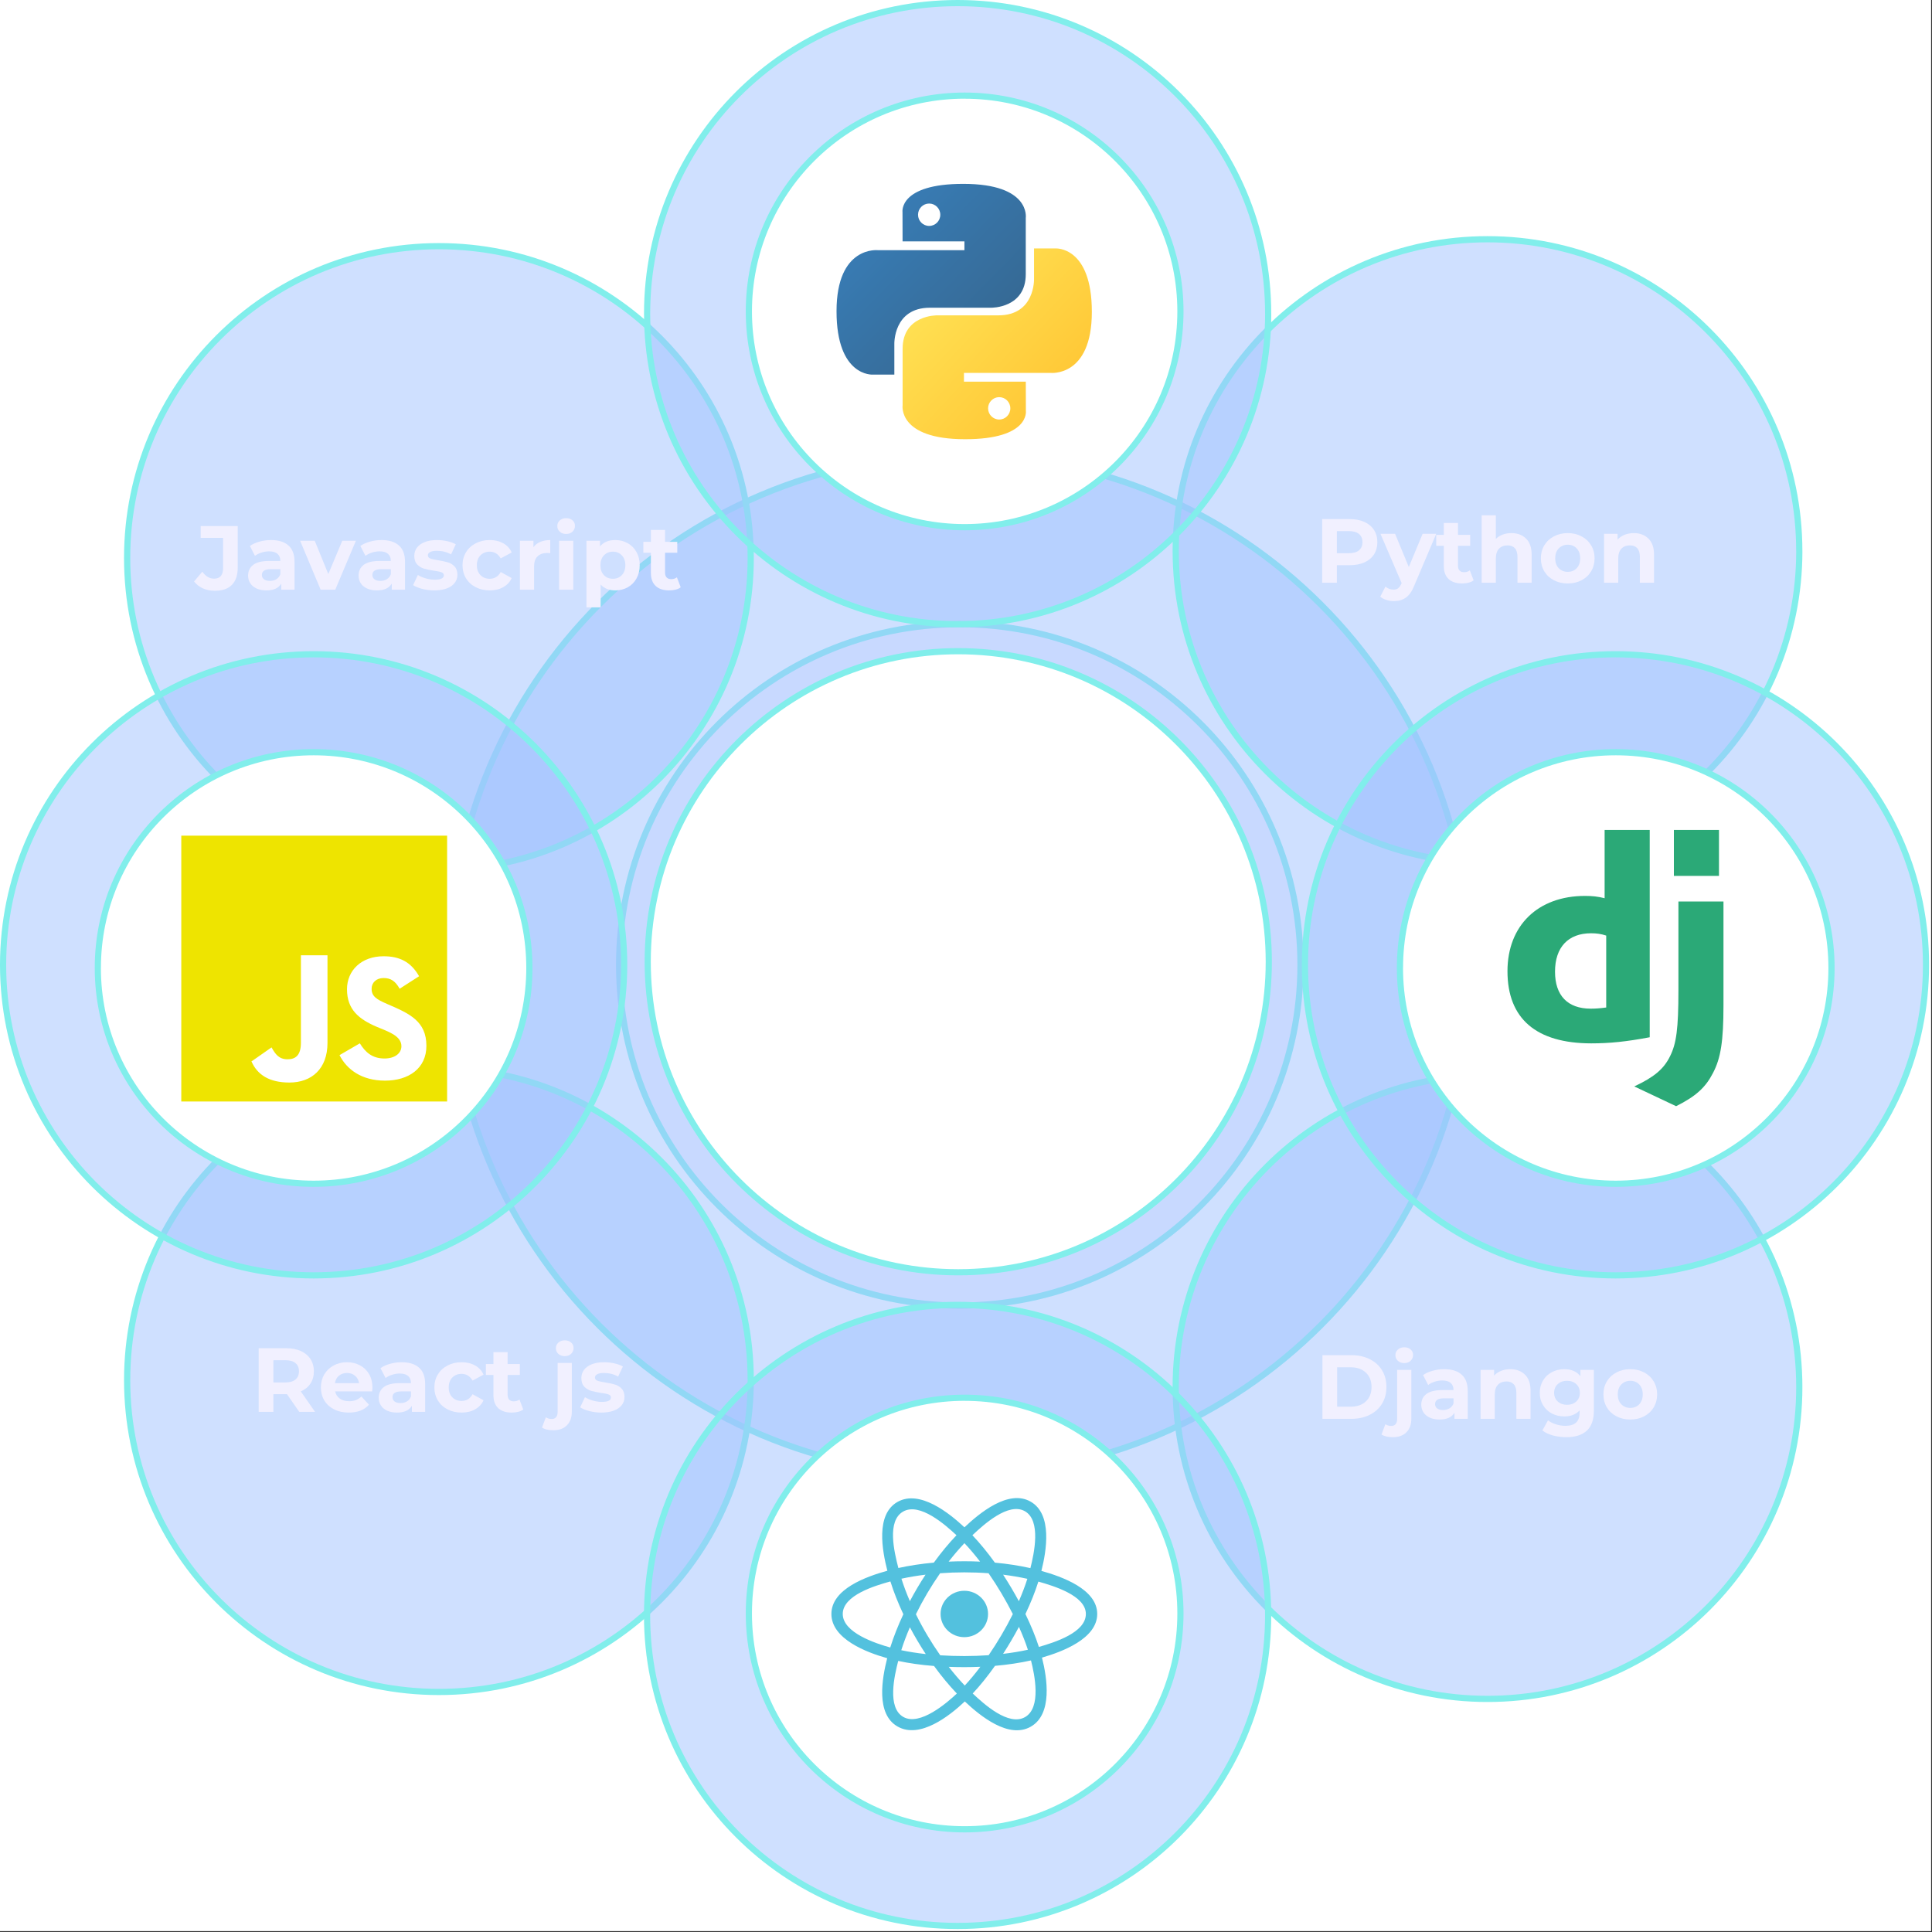 <svg xmlns="http://www.w3.org/2000/svg" xmlns:xlink="http://www.w3.org/1999/xlink" width="741" zoomAndPan="magnify" viewBox="0 0 555.75 555.75" height="741" preserveAspectRatio="xMidYMid meet" version="1.0"><rect x="0" y="0" width="555.75" height="555.75" fill="#333333" stroke="none"/><defs><filter x="0%" y="0%" width="100%" height="100%" id="f72f19aab9"><feColorMatrix values="0 0 0 0 1 0 0 0 0 1 0 0 0 0 1 0 0 0 1 0" color-interpolation-filters="sRGB"/></filter><g/><clipPath id="0a1a97aa9f"><path d="M 0 0 L 555.5 0 L 555.5 555.5 L 0 555.5 Z M 0 0 " clip-rule="nonzero"/></clipPath><clipPath id="69f1f702f2"><path d="M 178 179.43 L 374.207 179.43 L 374.207 375.66 L 178 375.66 Z M 178 179.43 " clip-rule="nonzero"/></clipPath><clipPath id="998e1d2cbb"><path d="M 178.09 277.547 C 178.09 223.418 221.961 179.543 276.09 179.543 C 330.219 179.543 374.09 223.418 374.09 277.547 C 374.09 331.672 330.219 375.547 276.09 375.547 C 221.961 375.547 178.09 331.672 178.09 277.547 Z M 178.09 277.547 " clip-rule="nonzero"/></clipPath><clipPath id="b144adc07c"><path d="M 177.199 178.656 L 375 178.656 L 375 377 L 177.199 377 Z M 177.199 178.656 " clip-rule="nonzero"/></clipPath><clipPath id="3c2c644871"><path d="M 177.199 277.547 C 177.199 222.93 221.473 178.656 276.09 178.656 L 276.09 179.543 L 276.09 178.656 C 330.707 178.656 374.98 222.93 374.98 277.547 L 374.09 277.547 L 374.98 277.547 C 374.98 332.16 330.707 376.434 276.09 376.434 L 276.09 375.547 L 276.09 376.434 C 221.473 376.434 177.199 332.16 177.199 277.547 L 178.977 277.547 L 177.199 277.547 M 178.977 277.547 C 178.977 278.035 178.578 278.434 178.09 278.434 C 177.602 278.434 177.199 278.035 177.199 277.547 C 177.199 277.055 177.602 276.656 178.09 276.656 C 178.578 276.656 178.977 277.055 178.977 277.547 C 178.977 331.176 222.453 374.656 276.09 374.656 C 329.727 374.656 373.203 331.184 373.203 277.547 C 373.203 223.906 329.719 180.434 276.09 180.434 L 276.09 179.543 L 276.09 180.434 C 222.453 180.434 178.977 223.906 178.977 277.547 Z M 178.977 277.547 " clip-rule="nonzero"/></clipPath><clipPath id="3a7ea4ce13"><path d="M 129.398 130.836 L 423 130.836 L 423 425 L 129.398 425 Z M 129.398 130.836 " clip-rule="nonzero"/></clipPath><clipPath id="52731fa533"><path d="M 129.402 277.555 C 129.402 196.523 195.086 130.836 276.117 130.836 C 357.148 130.836 422.844 196.523 422.844 277.555 C 422.844 358.586 357.148 424.281 276.117 424.281 C 195.086 424.281 129.402 358.586 129.402 277.555 Z M 129.402 277.555 " clip-rule="nonzero"/></clipPath><mask id="595e92bf82"><g filter="url(#f72f19aab9)"><rect x="-55.575" width="666.9" fill="#000000" y="-55.575" height="666.9" fill-opacity="0.509"/></g></mask><clipPath id="c05b158be9"><path d="M 0.398 0.836 L 293.93 0.836 L 293.93 294.367 L 0.398 294.367 Z M 0.398 0.836 " clip-rule="nonzero"/></clipPath><clipPath id="252ab0d427"><path d="M 0.402 147.555 C 0.402 66.523 66.086 0.836 147.117 0.836 C 228.148 0.836 293.844 66.523 293.844 147.555 C 293.844 228.586 228.148 294.281 147.117 294.281 C 66.086 294.281 0.402 228.586 0.402 147.555 Z M 0.402 147.555 " clip-rule="nonzero"/></clipPath><clipPath id="0bcd98d6ae"><rect x="0" width="294" y="0" height="295"/></clipPath><clipPath id="b565830e47"><path d="M 128.512 129.949 L 423.73 129.949 L 423.73 425.168 L 128.512 425.168 Z M 128.512 129.949 " clip-rule="nonzero"/></clipPath><clipPath id="8ff6c703af"><path d="M 128.512 277.555 C 128.512 196.035 194.598 129.949 276.117 129.949 L 276.117 130.836 L 276.117 129.949 C 357.637 129.949 423.723 196.035 423.723 277.555 L 422.836 277.555 L 423.723 277.555 C 423.723 359.074 357.637 425.16 276.117 425.16 L 276.117 424.273 L 276.117 425.16 C 194.598 425.168 128.512 359.082 128.512 277.555 L 130.289 277.555 L 128.512 277.555 M 130.289 277.555 C 130.289 278.043 129.891 278.445 129.402 278.445 C 128.914 278.445 128.512 278.043 128.512 277.555 C 128.512 277.066 128.914 276.668 129.402 276.668 C 129.891 276.668 130.289 277.066 130.289 277.555 C 130.289 358.098 195.586 423.383 276.117 423.383 C 356.652 423.383 421.949 358.09 421.949 277.555 C 421.949 197.023 356.66 131.727 276.117 131.727 L 276.117 130.836 L 276.117 131.727 C 195.586 131.727 130.289 197.023 130.289 277.555 Z M 130.289 277.555 " clip-rule="nonzero"/></clipPath><clipPath id="17f52af17a"><path d="M 338.012 309.133 L 517.754 309.133 L 517.754 488.875 L 338.012 488.875 Z M 338.012 309.133 " clip-rule="nonzero"/></clipPath><clipPath id="6d12571473"><path d="M 338.199 399.008 C 338.199 349.469 378.352 309.316 427.887 309.316 C 477.426 309.316 517.57 349.469 517.57 399.008 C 517.57 448.547 477.418 488.688 427.887 488.688 C 378.359 488.688 338.199 448.535 338.199 399.008 Z M 338.199 399.008 " clip-rule="nonzero"/></clipPath><mask id="6e1cc54bca"><g filter="url(#f72f19aab9)"><rect x="-55.575" width="666.9" fill="#000000" y="-55.575" height="666.9" fill-opacity="0.509"/></g></mask><clipPath id="0f7213e69c"><path d="M 0.012 0.223 L 179.688 0.223 L 179.688 179.875 L 0.012 179.875 Z M 0.012 0.223 " clip-rule="nonzero"/></clipPath><clipPath id="bb4e8d93a6"><path d="M 0.199 90.008 C 0.199 40.469 40.352 0.316 89.887 0.316 C 139.426 0.316 179.57 40.469 179.57 90.008 C 179.57 139.547 139.418 179.688 89.887 179.688 C 40.359 179.688 0.199 139.535 0.199 90.008 Z M 0.199 90.008 " clip-rule="nonzero"/></clipPath><clipPath id="a908b7578c"><rect x="0" width="180" y="0" height="180"/></clipPath><clipPath id="b306816521"><path d="M 337.305 308.426 L 519 308.426 L 519 490 L 337.305 490 Z M 337.305 308.426 " clip-rule="nonzero"/></clipPath><clipPath id="a7284a55f9"><path d="M 337.305 399.008 C 337.305 348.98 377.859 308.426 427.887 308.426 L 427.887 309.316 L 427.887 308.426 C 477.914 308.426 518.469 348.98 518.469 399.008 L 517.578 399.008 L 518.469 399.008 C 518.469 449.035 477.914 489.59 427.887 489.59 L 427.887 488.699 L 427.887 489.59 C 377.859 489.582 337.305 449.027 337.305 399.008 L 339.09 399.008 L 337.305 399.008 M 339.09 399.008 C 339.09 399.5 338.688 399.898 338.199 399.898 C 337.707 399.898 337.305 399.5 337.305 399.008 C 337.305 398.516 337.707 398.117 338.199 398.117 C 338.688 398.117 339.09 398.516 339.09 399.008 C 339.09 448.047 378.84 487.805 427.887 487.805 C 476.934 487.805 516.688 448.055 516.688 399.008 C 516.688 349.961 476.926 310.211 427.887 310.211 L 427.887 309.316 L 427.887 310.211 C 378.84 310.211 339.09 349.961 339.09 399.008 Z M 339.09 399.008 " clip-rule="nonzero"/></clipPath><clipPath id="9a5021b196"><path d="M 36.383 70.629 L 216 70.629 L 216 250.371 L 36.383 250.371 Z M 36.383 70.629 " clip-rule="nonzero"/></clipPath><clipPath id="48292160e4"><path d="M 36.57 160.504 C 36.57 110.969 76.723 70.816 126.258 70.816 C 175.797 70.816 215.941 110.969 215.941 160.504 C 215.941 210.043 175.785 250.188 126.258 250.188 C 76.73 250.188 36.57 210.031 36.57 160.504 Z M 36.57 160.504 " clip-rule="nonzero"/></clipPath><mask id="fcb7ed7a8d"><g filter="url(#f72f19aab9)"><rect x="-55.575" width="666.9" fill="#000000" y="-55.575" height="666.9" fill-opacity="0.509"/></g></mask><clipPath id="97bbe28322"><path d="M 0.465 0.77 L 180 0.77 L 180 180.207 L 0.465 180.207 Z M 0.465 0.77 " clip-rule="nonzero"/></clipPath><clipPath id="063ebde819"><path d="M 0.57 90.504 C 0.57 40.969 40.723 0.816 90.258 0.816 C 139.797 0.816 179.941 40.969 179.941 90.504 C 179.941 140.043 139.785 180.188 90.258 180.188 C 40.73 180.188 0.57 140.031 0.57 90.504 Z M 0.57 90.504 " clip-rule="nonzero"/></clipPath><clipPath id="2d851cc9c4"><rect x="0" width="180" y="0" height="181"/></clipPath><clipPath id="1b53572c5e"><path d="M 35.676 69.922 L 217 69.922 L 217 251.785 L 35.676 251.785 Z M 35.676 69.922 " clip-rule="nonzero"/></clipPath><clipPath id="f5ca3742bd"><path d="M 35.676 160.504 C 35.676 110.477 76.23 69.922 126.258 69.922 L 126.258 70.816 L 126.258 69.922 C 176.285 69.922 216.84 110.477 216.84 160.504 L 215.949 160.504 L 216.84 160.504 C 216.84 210.531 176.285 251.086 126.258 251.086 L 126.258 250.195 L 126.258 251.086 C 76.23 251.078 35.676 210.523 35.676 160.504 L 37.461 160.504 L 35.676 160.504 M 37.461 160.504 C 37.461 160.996 37.059 161.398 36.57 161.398 C 36.078 161.398 35.676 160.996 35.676 160.504 C 35.676 160.016 36.078 159.613 36.57 159.613 C 37.059 159.613 37.461 160.016 37.461 160.504 C 37.461 209.543 77.211 249.301 126.258 249.301 C 175.305 249.301 215.055 209.551 215.055 160.504 C 215.055 111.457 175.297 71.707 126.258 71.707 L 126.258 70.816 L 126.258 71.707 C 77.211 71.707 37.461 111.457 37.461 160.504 Z M 37.461 160.504 " clip-rule="nonzero"/></clipPath><clipPath id="843fe6bf00"><path d="M 36.387 307.137 L 216 307.137 L 216 486.879 L 36.387 486.879 Z M 36.387 307.137 " clip-rule="nonzero"/></clipPath><clipPath id="a7db3e7a09"><path d="M 215.945 397.012 C 215.945 347.473 175.793 307.32 126.262 307.32 C 76.734 307.32 36.574 347.473 36.574 397.012 C 36.574 446.547 76.727 486.691 126.262 486.691 C 175.801 486.691 215.953 446.539 215.953 397 Z M 215.945 397.012 " clip-rule="nonzero"/></clipPath><mask id="1513ce5b13"><g filter="url(#f72f19aab9)"><rect x="-55.575" width="666.9" fill="#000000" y="-55.575" height="666.9" fill-opacity="0.509"/></g></mask><clipPath id="142282c479"><path d="M 0.465 0.301 L 180 0.301 L 180 179.742 L 0.465 179.742 Z M 0.465 0.301 " clip-rule="nonzero"/></clipPath><clipPath id="4217084890"><path d="M 179.945 90.012 C 179.945 40.473 139.793 0.32 90.262 0.32 C 40.734 0.32 0.574 40.473 0.574 90.012 C 0.574 139.547 40.727 179.691 90.262 179.691 C 139.801 179.691 179.953 139.539 179.953 90 Z M 179.945 90.012 " clip-rule="nonzero"/></clipPath><clipPath id="97a1a0a575"><rect x="0" width="180" y="0" height="180"/></clipPath><clipPath id="6a3325160b"><path d="M 35.68 306.43 L 217 306.43 L 217 488 L 35.68 488 Z M 35.68 306.43 " clip-rule="nonzero"/></clipPath><clipPath id="47a458b714"><path d="M 215.051 397.012 C 215.051 347.965 175.301 308.211 126.262 308.211 L 126.262 307.32 L 126.262 308.211 L 126.262 307.32 L 126.262 308.211 C 77.215 308.211 37.465 347.965 37.465 397.012 L 36.574 397.012 L 37.465 397.012 C 37.465 446.047 77.215 485.809 126.262 485.809 L 126.262 486.699 L 126.262 485.809 C 175.301 485.809 215.059 446.059 215.059 397.012 C 215.059 396.52 215.461 396.117 215.953 396.117 C 216.441 396.117 216.844 396.52 216.844 397.012 L 215.059 397.012 M 216.844 397.012 C 216.844 397.5 216.441 397.902 215.953 397.902 C 215.461 397.902 215.059 397.5 215.059 397.012 L 216.844 397.012 C 216.844 447.039 176.289 487.594 126.262 487.594 C 76.234 487.594 35.68 447.031 35.68 397.012 C 35.68 346.992 76.234 306.43 126.262 306.43 C 176.289 306.43 216.836 346.984 216.836 397.012 Z M 216.844 397.012 " clip-rule="nonzero"/></clipPath><clipPath id="67b4b63a42"><path d="M 338.016 68.633 L 517.758 68.633 L 517.758 248.375 L 338.016 248.375 Z M 338.016 68.633 " clip-rule="nonzero"/></clipPath><clipPath id="368e9b5061"><path d="M 517.574 158.508 C 517.574 108.969 477.422 68.816 427.891 68.816 C 378.363 68.816 338.203 108.969 338.203 158.508 C 338.203 208.047 378.355 248.188 427.891 248.188 C 477.43 248.188 517.582 208.035 517.582 158.5 Z M 517.574 158.508 " clip-rule="nonzero"/></clipPath><mask id="dcb5f273f7"><g filter="url(#f72f19aab9)"><rect x="-55.575" width="666.9" fill="#000000" y="-55.575" height="666.9" fill-opacity="0.509"/></g></mask><clipPath id="a2528d0dff"><path d="M 0.016 0.633 L 179.688 0.633 L 179.688 180.289 L 0.016 180.289 Z M 0.016 0.633 " clip-rule="nonzero"/></clipPath><clipPath id="0498ba7c64"><path d="M 179.574 90.508 C 179.574 40.969 139.422 0.816 89.891 0.816 C 40.363 0.816 0.203 40.969 0.203 90.508 C 0.203 140.047 40.355 180.188 89.891 180.188 C 139.43 180.188 179.582 140.035 179.582 90.5 Z M 179.574 90.508 " clip-rule="nonzero"/></clipPath><clipPath id="777429a707"><rect x="0" width="180" y="0" height="181"/></clipPath><clipPath id="abd47749a5"><path d="M 337.309 67.926 L 519 67.926 L 519 249.789 L 337.309 249.789 Z M 337.309 67.926 " clip-rule="nonzero"/></clipPath><clipPath id="08999d7ed7"><path d="M 516.68 158.508 C 516.68 109.461 476.93 69.711 427.891 69.711 L 427.891 68.816 L 427.891 69.711 L 427.891 68.816 L 427.891 69.711 C 378.844 69.711 339.094 109.461 339.094 158.508 L 338.203 158.508 L 339.094 158.508 C 339.094 207.547 378.844 247.305 427.891 247.305 L 427.891 248.199 L 427.891 247.305 C 476.93 247.305 516.691 207.555 516.691 158.508 C 516.691 158.016 517.09 157.617 517.582 157.617 C 518.074 157.617 518.473 158.016 518.473 158.508 L 516.691 158.508 M 518.473 158.508 C 518.473 159 518.074 159.398 517.582 159.398 C 517.09 159.398 516.691 159 516.691 158.508 L 518.473 158.508 C 518.473 208.535 477.918 249.09 427.891 249.09 C 377.863 249.09 337.309 208.527 337.309 158.508 C 337.309 108.488 377.863 67.926 427.891 67.926 C 477.918 67.926 518.465 108.48 518.465 158.508 Z M 518.473 158.508 " clip-rule="nonzero"/></clipPath><clipPath id="9cab1c6e90"><path d="M 186.133 187.133 L 365 187.133 L 365 366 L 186.133 366 Z M 186.133 187.133 " clip-rule="nonzero"/></clipPath><clipPath id="720f8c8815"><path d="M 186.316 276.648 C 186.316 227.309 226.309 187.316 275.645 187.316 C 324.984 187.316 364.965 227.309 364.965 276.648 C 364.965 325.984 324.977 365.969 275.645 365.969 C 226.316 365.969 186.316 325.977 186.316 276.648 Z M 186.316 276.648 " clip-rule="nonzero"/></clipPath><clipPath id="933b8247cf"><path d="M 185.43 186.43 L 366 186.43 L 366 367 L 185.43 367 Z M 185.43 186.43 " clip-rule="nonzero"/></clipPath><clipPath id="480dfed006"><path d="M 185.43 276.648 C 185.43 226.82 225.82 186.43 275.645 186.43 L 275.645 187.316 L 275.645 186.43 C 325.473 186.43 365.863 226.82 365.863 276.648 L 364.977 276.648 L 365.863 276.648 C 365.863 326.473 325.473 366.863 275.645 366.863 L 275.645 365.977 L 275.645 366.863 C 225.82 366.855 185.43 326.465 185.43 276.648 L 187.203 276.648 L 185.43 276.648 M 187.203 276.648 C 187.203 277.137 186.805 277.535 186.316 277.535 C 185.828 277.535 185.43 277.137 185.43 276.648 C 185.43 276.156 185.828 275.758 186.316 275.758 C 186.805 275.758 187.203 276.156 187.203 276.648 C 187.203 325.488 226.797 365.086 275.645 365.086 C 324.496 365.086 364.086 325.496 364.086 276.648 C 364.086 227.797 324.488 188.207 275.645 188.207 L 275.645 187.316 L 275.645 188.207 C 226.797 188.207 187.203 227.797 187.203 276.648 Z M 187.203 276.648 " clip-rule="nonzero"/></clipPath><clipPath id="9ef93755fd"><path d="M 0.703 188.031 L 179.723 188.031 L 179.723 367 L 0.703 367 Z M 0.703 188.031 " clip-rule="nonzero"/></clipPath><clipPath id="b85455fe2b"><path d="M 90.219 366.863 C 40.879 366.863 0.887 326.871 0.887 277.535 C 0.887 228.195 40.879 188.215 90.219 188.215 C 139.555 188.215 179.539 228.207 179.539 277.535 C 179.539 326.863 139.547 366.863 90.219 366.863 Z M 90.219 366.863 " clip-rule="nonzero"/></clipPath><mask id="09482754bc"><g filter="url(#f72f19aab9)"><rect x="-55.575" width="666.9" fill="#000000" y="-55.575" height="666.9" fill-opacity="0.509"/></g></mask><clipPath id="efb5d5f996"><path d="M 0.719 0.074 L 179.68 0.074 L 179.68 179 L 0.719 179 Z M 0.719 0.074 " clip-rule="nonzero"/></clipPath><clipPath id="e0817468b7"><path d="M 90.219 178.863 C 40.879 178.863 0.887 138.871 0.887 89.535 C 0.887 40.195 40.879 0.215 90.219 0.215 C 139.555 0.215 179.539 40.207 179.539 89.535 C 179.539 138.863 139.547 178.863 90.219 178.863 Z M 90.219 178.863 " clip-rule="nonzero"/></clipPath><clipPath id="281b765ea2"><rect x="0" width="180" y="0" height="179"/></clipPath><clipPath id="fe2caf845c"><path d="M 0 187 L 181 187 L 181 367.754 L 0 367.754 Z M 0 187 " clip-rule="nonzero"/></clipPath><clipPath id="a4c117c80e"><path d="M 90.219 367.754 C 40.391 367.754 0 327.363 0 277.535 L 0.887 277.535 L 0 277.535 C 0 227.707 40.391 187.316 90.219 187.316 L 90.219 188.207 L 90.219 187.316 C 140.043 187.316 180.438 227.707 180.438 277.535 L 179.547 277.535 L 180.438 277.535 C 180.426 327.363 140.035 367.754 90.219 367.754 L 90.219 365.977 L 90.219 367.754 M 90.219 365.977 C 90.707 365.977 91.105 366.375 91.105 366.863 C 91.105 367.352 90.707 367.754 90.219 367.754 C 89.73 367.754 89.328 367.352 89.328 366.863 C 89.328 366.375 89.73 365.977 90.219 365.977 C 139.059 365.977 178.66 326.383 178.66 277.535 C 178.66 228.684 139.066 189.094 90.219 189.094 C 41.367 189.094 1.777 228.695 1.777 277.535 L 0.887 277.535 L 1.777 277.535 C 1.777 326.383 41.367 365.977 90.219 365.977 Z M 90.219 365.977 " clip-rule="nonzero"/></clipPath><clipPath id="20601aac0e"><path d="M 28 216 L 152.676 216 L 152.676 340.91 L 28 340.91 Z M 28 216 " clip-rule="nonzero"/></clipPath><clipPath id="df55632f47"><path d="M 28.145 278.445 C 28.145 244.168 55.934 216.375 90.215 216.375 C 124.492 216.375 152.285 244.168 152.285 278.445 C 152.285 312.723 124.492 340.516 90.215 340.516 C 55.934 340.516 28.145 312.723 28.145 278.445 Z M 28.145 278.445 " clip-rule="nonzero"/></clipPath><clipPath id="58e3c60873"><path d="M 27.254 215.488 L 153.66 215.488 L 153.66 341.895 L 27.254 341.895 Z M 27.254 215.488 " clip-rule="nonzero"/></clipPath><clipPath id="7b79ab8732"><path d="M 27.254 278.445 C 27.254 243.672 55.438 215.488 90.215 215.488 L 90.215 216.375 L 90.215 215.488 C 124.98 215.488 153.172 243.672 153.172 278.445 C 153.172 313.223 124.988 341.406 90.215 341.406 L 90.215 340.516 L 90.215 341.406 C 55.438 341.406 27.254 313.215 27.254 278.445 L 28.145 278.445 L 28.898 278.918 C 28.684 279.254 28.277 279.406 27.902 279.301 C 27.531 279.191 27.254 278.836 27.254 278.445 M 29.031 278.445 L 28.145 278.445 L 27.387 277.977 C 27.602 277.637 28.008 277.488 28.383 277.594 C 28.758 277.699 29.023 278.055 29.023 278.445 C 29.023 312.234 56.414 339.629 90.203 339.629 C 123.992 339.629 151.387 312.234 151.387 278.445 L 152.273 278.445 L 151.387 278.445 C 151.395 244.656 124.004 217.266 90.215 217.266 L 90.215 216.375 L 90.215 217.266 C 56.422 217.266 29.031 244.656 29.031 278.445 Z M 29.031 278.445 " clip-rule="nonzero"/></clipPath><clipPath id="0c0e55dc50"><path d="M 52.148 240.379 L 128.613 240.379 L 128.613 316.848 L 52.148 316.848 Z M 52.148 240.379 " clip-rule="nonzero"/></clipPath><clipPath id="164f3b7835"><path d="M 186 0.703 L 364.977 0.703 L 364.977 179.723 L 186 179.723 Z M 186 0.703 " clip-rule="nonzero"/></clipPath><clipPath id="82f71d4aaa"><path d="M 364.793 90.219 C 364.793 40.879 324.801 0.887 275.473 0.887 C 226.145 0.887 186.145 40.879 186.145 90.219 C 186.145 139.555 226.133 179.539 275.473 179.539 C 324.809 179.539 364.801 139.547 364.801 90.211 Z M 364.793 90.219 " clip-rule="nonzero"/></clipPath><mask id="117e4d3e81"><g filter="url(#f72f19aab9)"><rect x="-55.575" width="666.9" fill="#000000" y="-55.575" height="666.9" fill-opacity="0.509"/></g></mask><clipPath id="dd4f926e8e"><path d="M 0 0.719 L 178.875 0.719 L 178.875 179.68 L 0 179.68 Z M 0 0.719 " clip-rule="nonzero"/></clipPath><clipPath id="5b26d00ccb"><path d="M 178.793 90.219 C 178.793 40.879 138.801 0.887 89.473 0.887 C 40.145 0.887 0.145 40.879 0.145 90.219 C 0.145 139.555 40.133 179.539 89.473 179.539 C 138.809 179.539 178.801 139.547 178.801 90.211 Z M 178.793 90.219 " clip-rule="nonzero"/></clipPath><clipPath id="d830477e6a"><rect x="0" width="179" y="0" height="180"/></clipPath><clipPath id="36ab346431"><path d="M 185.254 0 L 366 0 L 366 181 L 185.254 181 Z M 185.254 0 " clip-rule="nonzero"/></clipPath><clipPath id="87ca8acbfd"><path d="M 363.906 90.219 C 363.906 41.367 324.312 1.777 275.473 1.777 L 275.473 0.887 L 275.473 1.777 L 275.473 0.887 L 275.473 1.777 C 226.621 1.777 187.031 41.367 187.031 90.219 L 186.145 90.219 L 187.031 90.219 C 187.031 139.059 226.621 178.66 275.473 178.66 L 275.473 179.547 L 275.473 178.66 C 324.312 178.66 363.914 139.066 363.914 90.219 C 363.914 89.73 364.312 89.328 364.801 89.328 C 365.289 89.328 365.691 89.73 365.691 90.219 L 363.914 90.219 M 365.691 90.219 C 365.691 90.707 365.289 91.105 364.801 91.105 C 364.312 91.105 363.914 90.707 363.914 90.219 L 365.691 90.219 C 365.691 140.043 325.301 180.438 275.473 180.438 C 225.645 180.438 185.254 140.035 185.254 90.219 C 185.254 40.398 225.645 0 275.473 0 C 325.301 0 365.68 40.391 365.68 90.219 Z M 365.691 90.219 " clip-rule="nonzero"/></clipPath><clipPath id="59c714b0a0"><path d="M 215.02 27.113 L 339.953 27.113 L 339.953 152 L 215.02 152 Z M 215.02 27.113 " clip-rule="nonzero"/></clipPath><clipPath id="ea3d9db014"><path d="M 277.484 27.508 C 311.762 27.508 339.555 55.301 339.555 89.578 C 339.555 123.859 311.762 151.648 277.484 151.648 C 243.207 151.648 215.414 123.859 215.414 89.578 C 215.414 55.301 243.207 27.508 277.484 27.508 Z M 277.484 27.508 " clip-rule="nonzero"/></clipPath><clipPath id="386831a5fd"><path d="M 214.039 26.621 L 340.445 26.621 L 340.445 153 L 214.039 153 Z M 214.039 26.621 " clip-rule="nonzero"/></clipPath><clipPath id="49f567b225"><path d="M 277.484 26.621 C 312.262 26.621 340.445 54.805 340.445 89.578 L 339.555 89.578 L 340.445 89.578 C 340.445 124.348 312.262 152.539 277.484 152.539 C 242.711 152.539 214.527 124.355 214.527 89.578 L 215.414 89.578 L 214.527 89.578 C 214.527 54.805 242.719 26.621 277.484 26.621 L 277.484 27.508 L 277.016 28.266 C 276.676 28.051 276.527 27.641 276.633 27.27 C 276.738 26.895 277.094 26.621 277.484 26.621 M 277.484 28.398 L 277.484 27.508 L 277.957 26.754 C 278.293 26.969 278.445 27.375 278.34 27.75 C 278.23 28.121 277.875 28.387 277.484 28.387 C 243.695 28.387 216.305 55.781 216.305 89.57 C 216.305 123.359 243.695 150.754 277.484 150.754 L 277.484 151.641 L 277.484 150.754 C 311.273 150.762 338.668 123.367 338.668 89.578 L 339.555 89.578 L 338.668 89.578 C 338.668 55.789 311.273 28.398 277.484 28.398 Z M 277.484 28.398 " clip-rule="nonzero"/></clipPath><clipPath id="b91cfff684"><path d="M 240.609 52.895 L 296 52.895 L 296 108 L 240.609 108 Z M 240.609 52.895 " clip-rule="nonzero"/></clipPath><clipPath id="cc137f4c46"><path d="M 277.09 52.887 C 258.445 52.887 259.609 61.016 259.609 61.016 L 259.629 69.438 L 277.422 69.438 L 277.422 71.965 L 252.562 71.965 C 252.562 71.965 240.633 70.605 240.633 89.52 C 240.633 108.434 251.047 107.762 251.047 107.762 L 257.262 107.762 L 257.262 98.984 C 257.262 98.984 256.926 88.516 267.508 88.516 L 285.152 88.516 C 285.152 88.516 295.066 88.676 295.066 78.883 L 295.066 62.688 C 295.066 62.688 296.57 52.887 277.09 52.887 Z M 267.277 58.551 C 269.047 58.551 270.48 59.988 270.48 61.77 C 270.48 63.547 269.047 64.988 267.277 64.988 C 265.508 64.988 264.078 63.547 264.078 61.77 C 264.078 59.988 265.508 58.551 267.277 58.551 Z M 267.277 58.551 " clip-rule="nonzero"/></clipPath><linearGradient x1="0.004" gradientTransform="matrix(54.459, 0, 0, 54.879, 240.634, 52.887)" y1="-0.004" x2="1.028" gradientUnits="userSpaceOnUse" y2="1.012" id="2a542f680f"><stop stop-opacity="1" stop-color="rgb(21.999%, 49.399%, 72.198%)" offset="0"/><stop stop-opacity="1" stop-color="rgb(21.997%, 49.384%, 72.171%)" offset="0.125"/><stop stop-opacity="1" stop-color="rgb(21.986%, 49.269%, 71.974%)" offset="0.141"/><stop stop-opacity="1" stop-color="rgb(21.967%, 49.072%, 71.634%)" offset="0.156"/><stop stop-opacity="1" stop-color="rgb(21.948%, 48.875%, 71.294%)" offset="0.172"/><stop stop-opacity="1" stop-color="rgb(21.928%, 48.679%, 70.953%)" offset="0.188"/><stop stop-opacity="1" stop-color="rgb(21.91%, 48.482%, 70.612%)" offset="0.203"/><stop stop-opacity="1" stop-color="rgb(21.89%, 48.286%, 70.271%)" offset="0.219"/><stop stop-opacity="1" stop-color="rgb(21.87%, 48.09%, 69.931%)" offset="0.234"/><stop stop-opacity="1" stop-color="rgb(21.852%, 47.893%, 69.591%)" offset="0.25"/><stop stop-opacity="1" stop-color="rgb(21.832%, 47.696%, 69.25%)" offset="0.266"/><stop stop-opacity="1" stop-color="rgb(21.814%, 47.499%, 68.909%)" offset="0.281"/><stop stop-opacity="1" stop-color="rgb(21.794%, 47.302%, 68.568%)" offset="0.297"/><stop stop-opacity="1" stop-color="rgb(21.776%, 47.105%, 68.228%)" offset="0.312"/><stop stop-opacity="1" stop-color="rgb(21.756%, 46.909%, 67.888%)" offset="0.328"/><stop stop-opacity="1" stop-color="rgb(21.736%, 46.712%, 67.546%)" offset="0.344"/><stop stop-opacity="1" stop-color="rgb(21.718%, 46.515%, 67.206%)" offset="0.359"/><stop stop-opacity="1" stop-color="rgb(21.698%, 46.32%, 66.866%)" offset="0.375"/><stop stop-opacity="1" stop-color="rgb(21.68%, 46.123%, 66.525%)" offset="0.391"/><stop stop-opacity="1" stop-color="rgb(21.66%, 45.926%, 66.185%)" offset="0.406"/><stop stop-opacity="1" stop-color="rgb(21.642%, 45.729%, 65.843%)" offset="0.422"/><stop stop-opacity="1" stop-color="rgb(21.622%, 45.532%, 65.503%)" offset="0.438"/><stop stop-opacity="1" stop-color="rgb(21.602%, 45.335%, 65.163%)" offset="0.453"/><stop stop-opacity="1" stop-color="rgb(21.584%, 45.139%, 64.822%)" offset="0.469"/><stop stop-opacity="1" stop-color="rgb(21.564%, 44.942%, 64.482%)" offset="0.484"/><stop stop-opacity="1" stop-color="rgb(21.545%, 44.745%, 64.14%)" offset="0.494"/><stop stop-opacity="1" stop-color="rgb(21.536%, 44.647%, 63.971%)" offset="0.5"/><stop stop-opacity="1" stop-color="rgb(21.526%, 44.548%, 63.8%)" offset="0.506"/><stop stop-opacity="1" stop-color="rgb(21.516%, 44.45%, 63.631%)" offset="0.516"/><stop stop-opacity="1" stop-color="rgb(21.506%, 44.353%, 63.46%)" offset="0.531"/><stop stop-opacity="1" stop-color="rgb(21.487%, 44.156%, 63.12%)" offset="0.547"/><stop stop-opacity="1" stop-color="rgb(21.468%, 43.959%, 62.778%)" offset="0.562"/><stop stop-opacity="1" stop-color="rgb(21.449%, 43.762%, 62.437%)" offset="0.578"/><stop stop-opacity="1" stop-color="rgb(21.429%, 43.565%, 62.097%)" offset="0.594"/><stop stop-opacity="1" stop-color="rgb(21.411%, 43.369%, 61.757%)" offset="0.609"/><stop stop-opacity="1" stop-color="rgb(21.391%, 43.172%, 61.417%)" offset="0.625"/><stop stop-opacity="1" stop-color="rgb(21.371%, 42.975%, 61.075%)" offset="0.641"/><stop stop-opacity="1" stop-color="rgb(21.353%, 42.778%, 60.735%)" offset="0.656"/><stop stop-opacity="1" stop-color="rgb(21.333%, 42.583%, 60.394%)" offset="0.672"/><stop stop-opacity="1" stop-color="rgb(21.315%, 42.386%, 60.054%)" offset="0.688"/><stop stop-opacity="1" stop-color="rgb(21.295%, 42.189%, 59.714%)" offset="0.703"/><stop stop-opacity="1" stop-color="rgb(21.277%, 41.992%, 59.372%)" offset="0.719"/><stop stop-opacity="1" stop-color="rgb(21.257%, 41.795%, 59.032%)" offset="0.734"/><stop stop-opacity="1" stop-color="rgb(21.237%, 41.599%, 58.691%)" offset="0.75"/><stop stop-opacity="1" stop-color="rgb(21.219%, 41.402%, 58.351%)" offset="0.766"/><stop stop-opacity="1" stop-color="rgb(21.204%, 41.251%, 58.09%)" offset="0.781"/><stop stop-opacity="1" stop-color="rgb(21.199%, 41.199%, 57.999%)" offset="0.812"/><stop stop-opacity="1" stop-color="rgb(21.199%, 41.199%, 57.999%)" offset="0.875"/><stop stop-opacity="1" stop-color="rgb(21.199%, 41.199%, 57.999%)" offset="1"/></linearGradient><clipPath id="110a1b1ab9"><path d="M 259 71 L 314.078 71 L 314.078 126.363 L 259 126.363 Z M 259 71 " clip-rule="nonzero"/></clipPath><clipPath id="16385bfbf4"><path d="M 277.617 126.344 C 296.262 126.344 295.098 118.211 295.098 118.211 L 295.078 109.789 L 277.285 109.789 L 277.285 107.262 L 302.141 107.262 C 302.141 107.262 314.074 108.621 314.074 89.711 C 314.074 70.797 303.66 71.465 303.66 71.465 L 297.445 71.465 L 297.445 80.242 C 297.445 80.242 297.781 90.711 287.199 90.711 L 269.551 90.711 C 269.551 90.711 259.641 90.551 259.641 100.348 L 259.641 116.539 C 259.641 116.539 258.133 126.344 277.617 126.344 Z M 287.426 120.68 C 285.66 120.68 284.227 119.238 284.227 117.461 C 284.227 115.68 285.66 114.242 287.426 114.242 C 289.199 114.242 290.629 115.68 290.629 117.461 C 290.629 119.238 289.199 120.68 287.426 120.68 Z M 287.426 120.68 " clip-rule="nonzero"/></clipPath><linearGradient x1="-0.033" gradientTransform="matrix(54.46, 0, 0, 54.879, 259.613, 71.463)" y1="-0.006" x2="1.014" gradientUnits="userSpaceOnUse" y2="0.985" id="3740a62db1"><stop stop-opacity="1" stop-color="rgb(100%, 87.799%, 32.199%)" offset="0"/><stop stop-opacity="1" stop-color="rgb(100%, 87.799%, 32.199%)" offset="0.125"/><stop stop-opacity="1" stop-color="rgb(100%, 87.799%, 32.199%)" offset="0.188"/><stop stop-opacity="1" stop-color="rgb(100%, 87.759%, 32.153%)" offset="0.219"/><stop stop-opacity="1" stop-color="rgb(100%, 87.59%, 31.96%)" offset="0.234"/><stop stop-opacity="1" stop-color="rgb(100%, 87.332%, 31.662%)" offset="0.25"/><stop stop-opacity="1" stop-color="rgb(100%, 87.074%, 31.366%)" offset="0.266"/><stop stop-opacity="1" stop-color="rgb(100%, 86.816%, 31.068%)" offset="0.281"/><stop stop-opacity="1" stop-color="rgb(100%, 86.559%, 30.772%)" offset="0.297"/><stop stop-opacity="1" stop-color="rgb(100%, 86.301%, 30.475%)" offset="0.312"/><stop stop-opacity="1" stop-color="rgb(100%, 86.041%, 30.177%)" offset="0.328"/><stop stop-opacity="1" stop-color="rgb(100%, 85.783%, 29.881%)" offset="0.344"/><stop stop-opacity="1" stop-color="rgb(100%, 85.526%, 29.584%)" offset="0.359"/><stop stop-opacity="1" stop-color="rgb(100%, 85.268%, 29.288%)" offset="0.375"/><stop stop-opacity="1" stop-color="rgb(100%, 85.01%, 28.99%)" offset="0.391"/><stop stop-opacity="1" stop-color="rgb(100%, 84.752%, 28.694%)" offset="0.406"/><stop stop-opacity="1" stop-color="rgb(100%, 84.494%, 28.397%)" offset="0.422"/><stop stop-opacity="1" stop-color="rgb(100%, 84.236%, 28.101%)" offset="0.438"/><stop stop-opacity="1" stop-color="rgb(100%, 83.978%, 27.803%)" offset="0.453"/><stop stop-opacity="1" stop-color="rgb(100%, 83.72%, 27.505%)" offset="0.469"/><stop stop-opacity="1" stop-color="rgb(100%, 83.461%, 27.209%)" offset="0.483"/><stop stop-opacity="1" stop-color="rgb(100%, 83.333%, 27.061%)" offset="0.484"/><stop stop-opacity="1" stop-color="rgb(100%, 83.203%, 26.912%)" offset="0.5"/><stop stop-opacity="1" stop-color="rgb(100%, 82.945%, 26.616%)" offset="0.516"/><stop stop-opacity="1" stop-color="rgb(100%, 82.687%, 26.318%)" offset="0.517"/><stop stop-opacity="1" stop-color="rgb(100%, 82.559%, 26.17%)" offset="0.531"/><stop stop-opacity="1" stop-color="rgb(100%, 82.43%, 26.022%)" offset="0.547"/><stop stop-opacity="1" stop-color="rgb(100%, 82.172%, 25.725%)" offset="0.562"/><stop stop-opacity="1" stop-color="rgb(100%, 81.914%, 25.429%)" offset="0.578"/><stop stop-opacity="1" stop-color="rgb(100%, 81.656%, 25.131%)" offset="0.594"/><stop stop-opacity="1" stop-color="rgb(100%, 81.398%, 24.835%)" offset="0.609"/><stop stop-opacity="1" stop-color="rgb(100%, 81.139%, 24.538%)" offset="0.625"/><stop stop-opacity="1" stop-color="rgb(100%, 80.881%, 24.24%)" offset="0.641"/><stop stop-opacity="1" stop-color="rgb(100%, 80.623%, 23.944%)" offset="0.656"/><stop stop-opacity="1" stop-color="rgb(100%, 80.365%, 23.647%)" offset="0.672"/><stop stop-opacity="1" stop-color="rgb(100%, 80.107%, 23.351%)" offset="0.688"/><stop stop-opacity="1" stop-color="rgb(100%, 79.849%, 23.053%)" offset="0.703"/><stop stop-opacity="1" stop-color="rgb(100%, 79.591%, 22.757%)" offset="0.719"/><stop stop-opacity="1" stop-color="rgb(100%, 79.333%, 22.459%)" offset="0.734"/><stop stop-opacity="1" stop-color="rgb(100%, 79.076%, 22.163%)" offset="0.75"/><stop stop-opacity="1" stop-color="rgb(100%, 78.816%, 21.866%)" offset="0.766"/><stop stop-opacity="1" stop-color="rgb(100%, 78.558%, 21.568%)" offset="0.781"/><stop stop-opacity="1" stop-color="rgb(100%, 78.3%, 21.272%)" offset="0.797"/><stop stop-opacity="1" stop-color="rgb(100%, 78.043%, 20.975%)" offset="0.812"/><stop stop-opacity="1" stop-color="rgb(100%, 77.785%, 20.679%)" offset="0.828"/><stop stop-opacity="1" stop-color="rgb(100%, 77.527%, 20.381%)" offset="0.844"/><stop stop-opacity="1" stop-color="rgb(100%, 77.269%, 20.085%)" offset="0.859"/><stop stop-opacity="1" stop-color="rgb(100%, 77.011%, 19.788%)" offset="0.875"/><stop stop-opacity="1" stop-color="rgb(100%, 76.753%, 19.492%)" offset="0.891"/><stop stop-opacity="1" stop-color="rgb(100%, 76.561%, 19.27%)" offset="0.906"/><stop stop-opacity="1" stop-color="rgb(100%, 76.5%, 19.199%)" offset="0.938"/><stop stop-opacity="1" stop-color="rgb(100%, 76.5%, 19.199%)" offset="1"/></linearGradient><clipPath id="9f1fc65b0b"><path d="M 375.184 188.031 L 554.203 188.031 L 554.203 367 L 375.184 367 Z M 375.184 188.031 " clip-rule="nonzero"/></clipPath><clipPath id="bca93bc211"><path d="M 464.699 366.863 C 415.359 366.863 375.367 326.871 375.367 277.535 C 375.367 228.195 415.359 188.215 464.699 188.215 C 514.035 188.215 554.02 228.207 554.02 277.535 C 554.02 326.863 514.027 366.863 464.699 366.863 Z M 464.699 366.863 " clip-rule="nonzero"/></clipPath><mask id="1dfda88f07"><g filter="url(#f72f19aab9)"><rect x="-55.575" width="666.9" fill="#000000" y="-55.575" height="666.9" fill-opacity="0.509"/></g></mask><clipPath id="2d8403c8b2"><path d="M 0.191 0.074 L 179.152 0.074 L 179.152 179 L 0.191 179 Z M 0.191 0.074 " clip-rule="nonzero"/></clipPath><clipPath id="38de4f9e61"><path d="M 89.699 178.863 C 40.359 178.863 0.367 138.871 0.367 89.535 C 0.367 40.195 40.359 0.215 89.699 0.215 C 139.035 0.215 179.02 40.207 179.02 89.535 C 179.02 138.863 139.027 178.863 89.699 178.863 Z M 89.699 178.863 " clip-rule="nonzero"/></clipPath><clipPath id="154a2d8e60"><rect x="0" width="180" y="0" height="179"/></clipPath><clipPath id="dd0e241026"><path d="M 374.48 187 L 555 187 L 555 367.754 L 374.48 367.754 Z M 374.48 187 " clip-rule="nonzero"/></clipPath><clipPath id="df82049aaf"><path d="M 464.699 367.754 C 414.871 367.754 374.48 327.363 374.48 277.535 L 375.367 277.535 L 374.48 277.535 C 374.48 227.707 414.871 187.316 464.699 187.316 L 464.699 188.207 L 464.699 187.316 C 514.523 187.316 554.914 227.707 554.914 277.535 L 554.027 277.535 L 554.914 277.535 C 554.906 327.363 514.516 367.754 464.699 367.754 L 464.699 365.977 L 464.699 367.754 M 464.699 365.977 C 465.188 365.977 465.586 366.375 465.586 366.863 C 465.586 367.352 465.188 367.754 464.699 367.754 C 464.211 367.754 463.809 367.352 463.809 366.863 C 463.809 366.375 464.211 365.977 464.699 365.977 C 513.539 365.977 553.141 326.383 553.141 277.535 C 553.141 228.684 513.547 189.094 464.699 189.094 C 415.848 189.094 376.258 228.695 376.258 277.535 L 375.367 277.535 L 376.258 277.535 C 376.258 326.383 415.848 365.977 464.699 365.977 Z M 464.699 365.977 " clip-rule="nonzero"/></clipPath><clipPath id="3a560b64e9"><path d="M 402.309 216 L 527 216 L 527 340.91 L 402.309 340.91 Z M 402.309 216 " clip-rule="nonzero"/></clipPath><clipPath id="000c7fa916"><path d="M 402.707 278.445 C 402.707 244.168 430.5 216.375 464.777 216.375 C 499.055 216.375 526.848 244.168 526.848 278.445 C 526.848 312.723 499.055 340.516 464.777 340.516 C 430.5 340.516 402.707 312.723 402.707 278.445 Z M 402.707 278.445 " clip-rule="nonzero"/></clipPath><clipPath id="401a09c305"><path d="M 401.816 215.488 L 528 215.488 L 528 341.895 L 401.816 341.895 Z M 401.816 215.488 " clip-rule="nonzero"/></clipPath><clipPath id="b9dbb07f88"><path d="M 401.816 278.445 C 401.816 243.672 430 215.488 464.777 215.488 L 464.777 216.375 L 464.777 215.488 C 499.543 215.488 527.734 243.672 527.734 278.445 C 527.734 313.223 499.551 341.406 464.777 341.406 L 464.777 340.516 L 464.777 341.406 C 430 341.406 401.816 313.215 401.816 278.445 L 402.707 278.445 L 403.461 278.918 C 403.246 279.254 402.84 279.406 402.465 279.301 C 402.094 279.191 401.816 278.836 401.816 278.445 M 403.594 278.445 L 402.707 278.445 L 401.949 277.977 C 402.164 277.637 402.574 277.488 402.945 277.594 C 403.32 277.699 403.586 278.055 403.586 278.445 C 403.586 312.234 430.977 339.629 464.766 339.629 C 498.559 339.629 525.949 312.234 525.949 278.445 L 526.836 278.445 L 525.949 278.445 C 525.957 244.656 498.566 217.266 464.777 217.266 L 464.777 216.375 L 464.777 217.266 C 430.988 217.266 403.594 244.656 403.594 278.445 Z M 403.594 278.445 " clip-rule="nonzero"/></clipPath><clipPath id="25e749425b"><path d="M 433.59 238.738 L 475 238.738 L 475 301 L 433.59 301 Z M 433.59 238.738 " clip-rule="nonzero"/></clipPath><clipPath id="57ebe68cfe"><path d="M 470 259 L 495.809 259 L 495.809 318.203 L 470 318.203 Z M 470 259 " clip-rule="nonzero"/></clipPath><clipPath id="406ced1e3c"><path d="M 481 238.738 L 495 238.738 L 495 252 L 481 252 Z M 481 238.738 " clip-rule="nonzero"/></clipPath><clipPath id="18159a6082"><path d="M 186 375.18 L 364.973 375.18 L 364.973 554.195 L 186 554.195 Z M 186 375.18 " clip-rule="nonzero"/></clipPath><clipPath id="23003a192f"><path d="M 364.789 464.684 C 364.789 514.023 324.797 554.012 275.461 554.012 C 226.121 554.012 186.137 514.023 186.137 464.684 C 186.137 415.344 226.129 375.363 275.461 375.363 C 324.789 375.363 364.789 415.355 364.789 464.684 Z M 364.789 464.684 " clip-rule="nonzero"/></clipPath><mask id="1869f0e2f9"><g filter="url(#f72f19aab9)"><rect x="-55.575" width="666.9" fill="#000000" y="-55.575" height="666.9" fill-opacity="0.509"/></g></mask><clipPath id="28b2906d9c"><path d="M 0 0.191 L 178.875 0.191 L 178.875 179.152 L 0 179.152 Z M 0 0.191 " clip-rule="nonzero"/></clipPath><clipPath id="17ea7fe827"><path d="M 178.789 89.684 C 178.789 139.023 138.797 179.012 89.461 179.012 C 40.121 179.012 0.137 139.023 0.137 89.684 C 0.137 40.344 40.129 0.363 89.461 0.363 C 138.789 0.363 178.789 40.355 178.789 89.684 Z M 178.789 89.684 " clip-rule="nonzero"/></clipPath><clipPath id="c8c766b9f9"><rect x="0" width="179" y="0" height="180"/></clipPath><clipPath id="d0c765c40a"><path d="M 185 374 L 365.676 374 L 365.676 554.902 L 185 554.902 Z M 185 374 " clip-rule="nonzero"/></clipPath><clipPath id="2ad7803d20"><path d="M 365.676 464.684 C 365.676 514.512 325.285 554.902 275.461 554.902 L 275.461 554.012 L 275.461 554.902 C 225.633 554.902 185.242 514.512 185.242 464.684 L 186.129 464.684 L 185.242 464.684 C 185.242 414.855 225.633 374.465 275.461 374.465 L 275.461 375.355 L 275.461 374.465 C 325.285 374.473 365.676 414.867 365.676 464.684 L 363.898 464.684 L 365.676 464.684 M 363.898 464.684 C 363.898 464.195 364.301 463.797 364.789 463.797 C 365.277 463.797 365.676 464.195 365.676 464.684 C 365.676 465.172 365.277 465.57 364.789 465.57 C 364.301 465.57 363.898 465.172 363.898 464.684 C 363.898 415.844 324.309 376.242 275.461 376.242 C 226.609 376.242 187.02 415.836 187.02 464.684 C 187.02 513.531 226.617 553.125 275.461 553.125 L 275.461 554.012 L 275.461 553.125 C 324.309 553.125 363.898 513.531 363.898 464.684 Z M 363.898 464.684 " clip-rule="nonzero"/></clipPath><clipPath id="720e3e35cd"><path d="M 215.02 402 L 339.953 402 L 339.953 526.605 L 215.02 526.605 Z M 215.02 402 " clip-rule="nonzero"/></clipPath><clipPath id="93137eb80c"><path d="M 277.484 402.07 C 311.762 402.07 339.555 429.863 339.555 464.141 C 339.555 498.422 311.762 526.211 277.484 526.211 C 243.207 526.211 215.414 498.422 215.414 464.141 C 215.414 429.863 243.207 402.07 277.484 402.07 Z M 277.484 402.07 " clip-rule="nonzero"/></clipPath><clipPath id="69c66232cf"><path d="M 214.039 401.184 L 340.445 401.184 L 340.445 527.59 L 214.039 527.59 Z M 214.039 401.184 " clip-rule="nonzero"/></clipPath><clipPath id="5031c776be"><path d="M 277.484 401.184 C 312.262 401.184 340.445 429.367 340.445 464.141 L 339.555 464.141 L 340.445 464.141 C 340.445 498.91 312.262 527.102 277.484 527.102 C 242.711 527.102 214.527 498.918 214.527 464.141 L 215.414 464.141 L 214.527 464.141 C 214.527 429.367 242.719 401.184 277.484 401.184 L 277.484 402.07 L 277.016 402.828 C 276.676 402.613 276.527 402.207 276.633 401.832 C 276.738 401.457 277.094 401.184 277.484 401.184 M 277.484 402.961 L 277.484 402.07 L 277.957 401.316 C 278.293 401.531 278.445 401.938 278.34 402.312 C 278.23 402.684 277.875 402.953 277.484 402.953 C 243.695 402.953 216.305 430.344 216.305 464.133 C 216.305 497.922 243.695 525.316 277.484 525.316 L 277.484 526.203 L 277.484 525.316 C 311.273 525.324 338.668 497.934 338.668 464.141 L 339.555 464.141 L 338.668 464.141 C 338.668 430.352 311.273 402.961 277.484 402.961 Z M 277.484 402.961 " clip-rule="nonzero"/></clipPath><clipPath id="2a7cb5b550"><path d="M 239.156 430 L 315.621 430 L 315.621 498 L 239.156 498 Z M 239.156 430 " clip-rule="nonzero"/></clipPath></defs><g clip-path="url(#0a1a97aa9f)"><path fill="#ffffff" d="M 0 0 L 555.5 0 L 555.5 555.5 L 0 555.5 Z M 0 0 " fill-opacity="1" fill-rule="nonzero"/></g><g clip-path="url(#69f1f702f2)"><g clip-path="url(#998e1d2cbb)"><path fill="#f1f0ff" d="M 177.199 178.656 L 374.977 178.656 L 374.977 376.434 L 177.199 376.434 Z M 177.199 178.656 " fill-opacity="1" fill-rule="nonzero"/></g></g><g clip-path="url(#b144adc07c)"><g clip-path="url(#3c2c644871)"><path fill="#81eeeb" d="M 177.199 178.656 L 374.977 178.656 L 374.977 376.434 L 177.199 376.434 Z M 177.199 178.656 " fill-opacity="1" fill-rule="nonzero"/></g></g><g clip-path="url(#3a7ea4ce13)"><g clip-path="url(#52731fa533)"><g mask="url(#595e92bf82)"><g transform="matrix(1, 0, 0, 1, 129, 130)"><g clip-path="url(#0bcd98d6ae)"><g clip-path="url(#c05b158be9)"><g clip-path="url(#252ab0d427)"><rect x="-251.265" width="800.28" fill="#a1c3ff" height="800.28" y="-252.265" fill-opacity="1"/></g></g></g></g></g></g></g><g clip-path="url(#b565830e47)"><g clip-path="url(#8ff6c703af)"><path fill="#81eeeb" d="M 128.512 129.949 L 423.73 129.949 L 423.73 425.168 L 128.512 425.168 Z M 128.512 129.949 " fill-opacity="1" fill-rule="nonzero"/></g></g><g clip-path="url(#17f52af17a)"><g clip-path="url(#6d12571473)"><g mask="url(#6e1cc54bca)"><g transform="matrix(1, 0, 0, 1, 338, 309)"><g clip-path="url(#a908b7578c)"><g clip-path="url(#0f7213e69c)"><g clip-path="url(#bb4e8d93a6)"><rect x="-460.265" width="800.28" fill="#a1c3ff" height="800.28" y="-431.265" fill-opacity="1"/></g></g></g></g></g></g></g><g clip-path="url(#b306816521)"><g clip-path="url(#a7284a55f9)"><path fill="#81eeeb" d="M 337.305 308.426 L 518.461 308.426 L 518.461 489.582 L 337.305 489.582 Z M 337.305 308.426 " fill-opacity="1" fill-rule="nonzero"/></g></g><g fill="#f1f0ff" fill-opacity="1"><g transform="translate(378.233, 408.131)"><g><path d="M 2.172 -18.312 L 10.484 -18.312 C 12.473 -18.312 14.227 -17.93 15.75 -17.172 C 17.281 -16.41 18.469 -15.344 19.312 -13.969 C 20.156 -12.594 20.578 -10.988 20.578 -9.156 C 20.578 -7.32 20.156 -5.719 19.312 -4.344 C 18.469 -2.969 17.281 -1.898 15.75 -1.141 C 14.227 -0.379 12.473 0 10.484 0 L 2.172 0 Z M 10.281 -3.484 C 12.113 -3.484 13.57 -3.988 14.656 -5 C 15.75 -6.02 16.297 -7.406 16.297 -9.156 C 16.297 -10.895 15.75 -12.273 14.656 -13.297 C 13.57 -14.316 12.113 -14.828 10.281 -14.828 L 6.406 -14.828 L 6.406 -3.484 Z M 10.281 -3.484 "/></g></g></g><g fill="#f1f0ff" fill-opacity="1"><g transform="translate(399.838, 408.131)"><g><path d="M 0.844 5.281 C -0.594 5.281 -1.688 5.02 -2.438 4.5 L -1.328 1.547 C -0.859 1.879 -0.285 2.047 0.391 2.047 C 0.91 2.047 1.316 1.875 1.609 1.531 C 1.91 1.188 2.062 0.676 2.062 0 L 2.062 -14.078 L 6.141 -14.078 L 6.141 -0.031 C 6.141 1.613 5.672 2.91 4.734 3.859 C 3.805 4.805 2.508 5.281 0.844 5.281 Z M 4.109 -16.031 C 3.359 -16.031 2.742 -16.25 2.266 -16.688 C 1.797 -17.125 1.562 -17.664 1.562 -18.312 C 1.562 -18.957 1.797 -19.492 2.266 -19.922 C 2.742 -20.359 3.359 -20.578 4.109 -20.578 C 4.859 -20.578 5.469 -20.367 5.938 -19.953 C 6.406 -19.535 6.641 -19.016 6.641 -18.391 C 6.641 -17.711 6.406 -17.148 5.938 -16.703 C 5.469 -16.254 4.859 -16.031 4.109 -16.031 Z M 4.109 -16.031 "/></g></g></g><g fill="#f1f0ff" fill-opacity="1"><g transform="translate(407.868, 408.131)"><g><path d="M 7.562 -14.281 C 9.738 -14.281 11.41 -13.758 12.578 -12.719 C 13.742 -11.688 14.328 -10.125 14.328 -8.031 L 14.328 0 L 10.516 0 L 10.516 -1.75 C 9.742 -0.445 8.312 0.203 6.219 0.203 C 5.145 0.203 4.207 0.02 3.406 -0.344 C 2.613 -0.707 2.008 -1.211 1.594 -1.859 C 1.176 -2.504 0.969 -3.234 0.969 -4.047 C 0.969 -5.359 1.457 -6.391 2.438 -7.141 C 3.426 -7.891 4.953 -8.266 7.016 -8.266 L 10.25 -8.266 C 10.25 -9.148 9.977 -9.832 9.438 -10.312 C 8.895 -10.789 8.086 -11.031 7.016 -11.031 C 6.266 -11.031 5.523 -10.91 4.797 -10.672 C 4.078 -10.441 3.461 -10.129 2.953 -9.734 L 1.484 -12.578 C 2.254 -13.117 3.176 -13.535 4.25 -13.828 C 5.32 -14.129 6.426 -14.281 7.562 -14.281 Z M 7.25 -2.531 C 7.945 -2.531 8.562 -2.691 9.094 -3.016 C 9.633 -3.336 10.02 -3.816 10.25 -4.453 L 10.25 -5.891 L 7.453 -5.891 C 5.773 -5.891 4.938 -5.336 4.938 -4.234 C 4.938 -3.711 5.141 -3.297 5.547 -2.984 C 5.961 -2.68 6.531 -2.531 7.25 -2.531 Z M 7.25 -2.531 "/></g></g></g><g fill="#f1f0ff" fill-opacity="1"><g transform="translate(424.006, 408.131)"><g><path d="M 10.438 -14.281 C 12.176 -14.281 13.582 -13.754 14.656 -12.703 C 15.727 -11.66 16.266 -10.113 16.266 -8.062 L 16.266 0 L 12.188 0 L 12.188 -7.422 C 12.188 -8.547 11.941 -9.379 11.453 -9.922 C 10.961 -10.473 10.258 -10.75 9.344 -10.75 C 8.312 -10.75 7.488 -10.43 6.875 -9.797 C 6.27 -9.16 5.969 -8.211 5.969 -6.953 L 5.969 0 L 1.891 0 L 1.891 -14.078 L 5.781 -14.078 L 5.781 -12.422 C 6.32 -13.016 6.992 -13.473 7.797 -13.797 C 8.598 -14.117 9.477 -14.281 10.438 -14.281 Z M 10.438 -14.281 "/></g></g></g><g fill="#f1f0ff" fill-opacity="1"><g transform="translate(442.08, 408.131)"><g><path d="M 16.406 -14.078 L 16.406 -2.359 C 16.406 0.223 15.734 2.141 14.391 3.391 C 13.047 4.648 11.082 5.281 8.5 5.281 C 7.133 5.281 5.844 5.113 4.625 4.781 C 3.406 4.457 2.395 3.977 1.594 3.344 L 3.219 0.422 C 3.812 0.91 4.562 1.297 5.469 1.578 C 6.375 1.867 7.281 2.016 8.188 2.016 C 9.602 2.016 10.645 1.695 11.312 1.062 C 11.977 0.426 12.312 -0.535 12.312 -1.828 L 12.312 -2.438 C 11.25 -1.27 9.77 -0.688 7.875 -0.688 C 6.582 -0.688 5.398 -0.969 4.328 -1.531 C 3.254 -2.094 2.406 -2.891 1.781 -3.922 C 1.156 -4.953 0.844 -6.141 0.844 -7.484 C 0.844 -8.828 1.156 -10.008 1.781 -11.031 C 2.406 -12.062 3.254 -12.859 4.328 -13.422 C 5.398 -13.992 6.582 -14.281 7.875 -14.281 C 9.914 -14.281 11.469 -13.609 12.531 -12.266 L 12.531 -14.078 Z M 8.688 -4.031 C 9.77 -4.031 10.656 -4.348 11.344 -4.984 C 12.031 -5.617 12.375 -6.453 12.375 -7.484 C 12.375 -8.516 12.031 -9.348 11.344 -9.984 C 10.656 -10.617 9.77 -10.938 8.688 -10.938 C 7.602 -10.938 6.711 -10.617 6.016 -9.984 C 5.316 -9.348 4.969 -8.516 4.969 -7.484 C 4.969 -6.453 5.316 -5.617 6.016 -4.984 C 6.711 -4.348 7.602 -4.031 8.688 -4.031 Z M 8.688 -4.031 "/></g></g></g><g fill="#f1f0ff" fill-opacity="1"><g transform="translate(460.389, 408.131)"><g><path d="M 8.578 0.203 C 7.098 0.203 5.77 -0.102 4.594 -0.719 C 3.414 -1.332 2.492 -2.188 1.828 -3.281 C 1.172 -4.383 0.844 -5.633 0.844 -7.031 C 0.844 -8.426 1.172 -9.672 1.828 -10.766 C 2.492 -11.867 3.414 -12.727 4.594 -13.344 C 5.77 -13.969 7.098 -14.281 8.578 -14.281 C 10.055 -14.281 11.379 -13.969 12.547 -13.344 C 13.723 -12.727 14.641 -11.867 15.297 -10.766 C 15.961 -9.672 16.297 -8.426 16.297 -7.031 C 16.297 -5.633 15.961 -4.383 15.297 -3.281 C 14.641 -2.188 13.723 -1.332 12.547 -0.719 C 11.379 -0.102 10.055 0.203 8.578 0.203 Z M 8.578 -3.141 C 9.629 -3.141 10.488 -3.488 11.156 -4.188 C 11.82 -4.895 12.156 -5.844 12.156 -7.031 C 12.156 -8.219 11.82 -9.164 11.156 -9.875 C 10.488 -10.582 9.629 -10.938 8.578 -10.938 C 7.535 -10.938 6.672 -10.582 5.984 -9.875 C 5.305 -9.164 4.969 -8.219 4.969 -7.031 C 4.969 -5.844 5.305 -4.895 5.984 -4.188 C 6.672 -3.488 7.535 -3.141 8.578 -3.141 Z M 8.578 -3.141 "/></g></g></g><g clip-path="url(#9a5021b196)"><g clip-path="url(#48292160e4)"><g mask="url(#fcb7ed7a8d)"><g transform="matrix(1, 0, 0, 1, 36, 70)"><g clip-path="url(#2d851cc9c4)"><g clip-path="url(#97bbe28322)"><g clip-path="url(#063ebde819)"><rect x="-158.265" width="800.28" fill="#a1c3ff" height="800.28" y="-192.265" fill-opacity="1"/></g></g></g></g></g></g></g><g clip-path="url(#1b53572c5e)"><g clip-path="url(#f5ca3742bd)"><path fill="#81eeeb" d="M 35.676 69.922 L 216.832 69.922 L 216.832 251.078 L 35.676 251.078 Z M 35.676 69.922 " fill-opacity="1" fill-rule="nonzero"/></g></g><g fill="#f1f0ff" fill-opacity="1"><g transform="translate(56.245, 169.628)"><g><path d="M 5.547 0.312 C 4.305 0.312 3.164 0.082 2.125 -0.375 C 1.094 -0.844 0.242 -1.504 -0.422 -2.359 L 1.938 -5.172 C 2.926 -3.836 4.055 -3.172 5.328 -3.172 C 7.055 -3.172 7.922 -4.18 7.922 -6.203 L 7.922 -14.906 L 1.484 -14.906 L 1.484 -18.312 L 12.141 -18.312 L 12.141 -6.438 C 12.141 -4.188 11.578 -2.5 10.453 -1.375 C 9.336 -0.25 7.703 0.312 5.547 0.312 Z M 5.547 0.312 "/></g></g></g><g fill="#f1f0ff" fill-opacity="1"><g transform="translate(70.396, 169.628)"><g><path d="M 7.562 -14.281 C 9.738 -14.281 11.41 -13.758 12.578 -12.719 C 13.742 -11.688 14.328 -10.125 14.328 -8.031 L 14.328 0 L 10.516 0 L 10.516 -1.75 C 9.742 -0.445 8.312 0.203 6.219 0.203 C 5.145 0.203 4.207 0.02 3.406 -0.344 C 2.613 -0.707 2.008 -1.211 1.594 -1.859 C 1.176 -2.504 0.969 -3.234 0.969 -4.047 C 0.969 -5.359 1.457 -6.391 2.438 -7.141 C 3.426 -7.891 4.953 -8.266 7.016 -8.266 L 10.25 -8.266 C 10.25 -9.148 9.977 -9.832 9.438 -10.312 C 8.895 -10.789 8.086 -11.031 7.016 -11.031 C 6.266 -11.031 5.523 -10.91 4.797 -10.672 C 4.078 -10.441 3.461 -10.129 2.953 -9.734 L 1.484 -12.578 C 2.254 -13.117 3.176 -13.535 4.25 -13.828 C 5.32 -14.129 6.426 -14.281 7.562 -14.281 Z M 7.25 -2.531 C 7.945 -2.531 8.562 -2.691 9.094 -3.016 C 9.633 -3.336 10.02 -3.816 10.25 -4.453 L 10.25 -5.891 L 7.453 -5.891 C 5.773 -5.891 4.938 -5.336 4.938 -4.234 C 4.938 -3.711 5.141 -3.297 5.547 -2.984 C 5.961 -2.68 6.531 -2.531 7.25 -2.531 Z M 7.25 -2.531 "/></g></g></g><g fill="#f1f0ff" fill-opacity="1"><g transform="translate(86.534, 169.628)"><g><path d="M 15.844 -14.078 L 9.906 0 L 5.703 0 L -0.203 -14.078 L 4 -14.078 L 7.906 -4.5 L 11.922 -14.078 Z M 15.844 -14.078 "/></g></g></g><g fill="#f1f0ff" fill-opacity="1"><g transform="translate(102.176, 169.628)"><g><path d="M 7.562 -14.281 C 9.738 -14.281 11.41 -13.758 12.578 -12.719 C 13.742 -11.688 14.328 -10.125 14.328 -8.031 L 14.328 0 L 10.516 0 L 10.516 -1.75 C 9.742 -0.445 8.312 0.203 6.219 0.203 C 5.145 0.203 4.207 0.02 3.406 -0.344 C 2.613 -0.707 2.008 -1.211 1.594 -1.859 C 1.176 -2.504 0.969 -3.234 0.969 -4.047 C 0.969 -5.359 1.457 -6.391 2.438 -7.141 C 3.426 -7.891 4.953 -8.266 7.016 -8.266 L 10.25 -8.266 C 10.25 -9.148 9.977 -9.832 9.438 -10.312 C 8.895 -10.789 8.086 -11.031 7.016 -11.031 C 6.266 -11.031 5.523 -10.91 4.797 -10.672 C 4.078 -10.441 3.461 -10.129 2.953 -9.734 L 1.484 -12.578 C 2.254 -13.117 3.176 -13.535 4.25 -13.828 C 5.32 -14.129 6.426 -14.281 7.562 -14.281 Z M 7.25 -2.531 C 7.945 -2.531 8.562 -2.691 9.094 -3.016 C 9.633 -3.336 10.02 -3.816 10.25 -4.453 L 10.25 -5.891 L 7.453 -5.891 C 5.773 -5.891 4.938 -5.336 4.938 -4.234 C 4.938 -3.711 5.141 -3.297 5.547 -2.984 C 5.961 -2.68 6.531 -2.531 7.25 -2.531 Z M 7.25 -2.531 "/></g></g></g><g fill="#f1f0ff" fill-opacity="1"><g transform="translate(118.314, 169.628)"><g><path d="M 6.625 0.203 C 5.445 0.203 4.301 0.062 3.188 -0.219 C 2.07 -0.508 1.18 -0.875 0.516 -1.312 L 1.891 -4.234 C 2.516 -3.836 3.27 -3.508 4.156 -3.25 C 5.051 -3 5.926 -2.875 6.781 -2.875 C 8.5 -2.875 9.359 -3.301 9.359 -4.156 C 9.359 -4.562 9.125 -4.848 8.656 -5.016 C 8.188 -5.191 7.461 -5.344 6.484 -5.469 C 5.336 -5.645 4.391 -5.844 3.641 -6.062 C 2.891 -6.289 2.238 -6.691 1.688 -7.266 C 1.133 -7.848 0.859 -8.672 0.859 -9.734 C 0.859 -10.617 1.113 -11.406 1.625 -12.094 C 2.145 -12.781 2.895 -13.316 3.875 -13.703 C 4.863 -14.086 6.031 -14.281 7.375 -14.281 C 8.363 -14.281 9.352 -14.172 10.344 -13.953 C 11.332 -13.734 12.148 -13.43 12.797 -13.047 L 11.438 -10.156 C 10.195 -10.844 8.844 -11.188 7.375 -11.188 C 6.5 -11.188 5.844 -11.066 5.406 -10.828 C 4.977 -10.586 4.766 -10.273 4.766 -9.891 C 4.766 -9.453 5 -9.145 5.469 -8.969 C 5.938 -8.789 6.688 -8.625 7.719 -8.469 C 8.863 -8.281 9.801 -8.078 10.531 -7.859 C 11.27 -7.641 11.91 -7.242 12.453 -6.672 C 12.992 -6.098 13.266 -5.297 13.266 -4.266 C 13.266 -3.391 13 -2.613 12.469 -1.938 C 11.945 -1.258 11.188 -0.734 10.188 -0.359 C 9.188 0.016 8 0.203 6.625 0.203 Z M 6.625 0.203 "/></g></g></g><g fill="#f1f0ff" fill-opacity="1"><g transform="translate(132.203, 169.628)"><g><path d="M 8.688 0.203 C 7.188 0.203 5.836 -0.102 4.641 -0.719 C 3.441 -1.332 2.508 -2.188 1.844 -3.281 C 1.176 -4.383 0.844 -5.633 0.844 -7.031 C 0.844 -8.426 1.176 -9.672 1.844 -10.766 C 2.508 -11.867 3.441 -12.727 4.641 -13.344 C 5.836 -13.969 7.188 -14.281 8.688 -14.281 C 10.164 -14.281 11.457 -13.969 12.562 -13.344 C 13.676 -12.727 14.484 -11.848 14.984 -10.703 L 11.828 -9 C 11.086 -10.289 10.031 -10.938 8.656 -10.938 C 7.594 -10.938 6.711 -10.586 6.016 -9.891 C 5.316 -9.191 4.969 -8.238 4.969 -7.031 C 4.969 -5.832 5.316 -4.883 6.016 -4.188 C 6.711 -3.488 7.594 -3.141 8.656 -3.141 C 10.051 -3.141 11.109 -3.785 11.828 -5.078 L 14.984 -3.344 C 14.484 -2.227 13.676 -1.359 12.562 -0.734 C 11.457 -0.109 10.164 0.203 8.688 0.203 Z M 8.688 0.203 "/></g></g></g><g fill="#f1f0ff" fill-opacity="1"><g transform="translate(147.661, 169.628)"><g><path d="M 5.781 -12.219 C 6.27 -12.895 6.926 -13.406 7.75 -13.75 C 8.582 -14.102 9.539 -14.281 10.625 -14.281 L 10.625 -10.516 C 10.164 -10.547 9.859 -10.562 9.703 -10.562 C 8.535 -10.562 7.617 -10.234 6.953 -9.578 C 6.297 -8.93 5.969 -7.953 5.969 -6.641 L 5.969 0 L 1.891 0 L 1.891 -14.078 L 5.781 -14.078 Z M 5.781 -12.219 "/></g></g></g><g fill="#f1f0ff" fill-opacity="1"><g transform="translate(158.935, 169.628)"><g><path d="M 1.891 -14.078 L 5.969 -14.078 L 5.969 0 L 1.891 0 Z M 3.922 -16.031 C 3.172 -16.031 2.555 -16.25 2.078 -16.688 C 1.609 -17.125 1.375 -17.664 1.375 -18.312 C 1.375 -18.957 1.609 -19.492 2.078 -19.922 C 2.555 -20.359 3.172 -20.578 3.922 -20.578 C 4.672 -20.578 5.281 -20.367 5.75 -19.953 C 6.219 -19.535 6.453 -19.016 6.453 -18.391 C 6.453 -17.711 6.219 -17.148 5.75 -16.703 C 5.281 -16.254 4.672 -16.031 3.922 -16.031 Z M 3.922 -16.031 "/></g></g></g><g fill="#f1f0ff" fill-opacity="1"><g transform="translate(166.808, 169.628)"><g><path d="M 10.203 -14.281 C 11.504 -14.281 12.691 -13.977 13.766 -13.375 C 14.836 -12.77 15.676 -11.922 16.281 -10.828 C 16.895 -9.742 17.203 -8.477 17.203 -7.031 C 17.203 -5.582 16.895 -4.312 16.281 -3.219 C 15.676 -2.133 14.836 -1.289 13.766 -0.688 C 12.691 -0.094 11.504 0.203 10.203 0.203 C 8.398 0.203 6.988 -0.359 5.969 -1.484 L 5.969 5.078 L 1.891 5.078 L 1.891 -14.078 L 5.781 -14.078 L 5.781 -12.453 C 6.789 -13.672 8.266 -14.281 10.203 -14.281 Z M 9.5 -3.141 C 10.539 -3.141 11.395 -3.488 12.062 -4.188 C 12.738 -4.895 13.078 -5.844 13.078 -7.031 C 13.078 -8.219 12.738 -9.164 12.062 -9.875 C 11.395 -10.582 10.539 -10.938 9.5 -10.938 C 8.445 -10.938 7.582 -10.582 6.906 -9.875 C 6.238 -9.164 5.906 -8.219 5.906 -7.031 C 5.906 -5.844 6.238 -4.895 6.906 -4.188 C 7.582 -3.488 8.445 -3.141 9.5 -3.141 Z M 9.5 -3.141 "/></g></g></g><g fill="#f1f0ff" fill-opacity="1"><g transform="translate(184.856, 169.628)"><g><path d="M 10.953 -0.688 C 10.555 -0.383 10.066 -0.16 9.484 -0.016 C 8.898 0.129 8.285 0.203 7.641 0.203 C 5.961 0.203 4.664 -0.223 3.75 -1.078 C 2.832 -1.93 2.375 -3.188 2.375 -4.844 L 2.375 -10.625 L 0.203 -10.625 L 0.203 -13.766 L 2.375 -13.766 L 2.375 -17.188 L 6.453 -17.188 L 6.453 -13.766 L 9.969 -13.766 L 9.969 -10.625 L 6.453 -10.625 L 6.453 -4.891 C 6.453 -4.297 6.602 -3.836 6.906 -3.516 C 7.219 -3.191 7.656 -3.031 8.219 -3.031 C 8.863 -3.031 9.41 -3.207 9.859 -3.562 Z M 10.953 -0.688 "/></g></g></g><g clip-path="url(#843fe6bf00)"><g clip-path="url(#a7db3e7a09)"><g mask="url(#1513ce5b13)"><g transform="matrix(1, 0, 0, 1, 36, 307)"><g clip-path="url(#97a1a0a575)"><g clip-path="url(#142282c479)"><g clip-path="url(#4217084890)"><rect x="-158.265" width="800.28" fill="#a1c3ff" height="800.28" y="-429.265" fill-opacity="1"/></g></g></g></g></g></g></g><g clip-path="url(#6a3325160b)"><g clip-path="url(#47a458b714)"><path fill="#81eeeb" d="M 35.68 306.43 L 216.836 306.43 L 216.836 487.586 L 35.68 487.586 Z M 35.68 306.43 " fill-opacity="1" fill-rule="nonzero"/></g></g><g fill="#f1f0ff" fill-opacity="1"><g transform="translate(72.238, 406.134)"><g><path d="M 13.844 0 L 10.312 -5.094 L 6.406 -5.094 L 6.406 0 L 2.172 0 L 2.172 -18.312 L 10.094 -18.312 C 11.719 -18.312 13.125 -18.039 14.312 -17.5 C 15.508 -16.957 16.43 -16.188 17.078 -15.188 C 17.723 -14.195 18.047 -13.023 18.047 -11.672 C 18.047 -10.305 17.719 -9.129 17.062 -8.141 C 16.414 -7.16 15.488 -6.41 14.281 -5.891 L 18.391 0 Z M 13.766 -11.672 C 13.766 -12.691 13.43 -13.477 12.766 -14.031 C 12.098 -14.582 11.129 -14.859 9.859 -14.859 L 6.406 -14.859 L 6.406 -8.469 L 9.859 -8.469 C 11.129 -8.469 12.098 -8.75 12.766 -9.312 C 13.43 -9.875 13.766 -10.66 13.766 -11.672 Z M 13.766 -11.672 "/></g></g></g><g fill="#f1f0ff" fill-opacity="1"><g transform="translate(91.463, 406.134)"><g><path d="M 15.672 -6.984 C 15.672 -6.93 15.645 -6.566 15.594 -5.891 L 4.938 -5.891 C 5.133 -5.016 5.586 -4.32 6.297 -3.812 C 7.016 -3.312 7.906 -3.062 8.969 -3.062 C 9.695 -3.062 10.344 -3.172 10.906 -3.391 C 11.477 -3.609 12.008 -3.953 12.5 -4.422 L 14.672 -2.062 C 13.348 -0.551 11.41 0.203 8.859 0.203 C 7.273 0.203 5.875 -0.102 4.656 -0.719 C 3.438 -1.332 2.492 -2.188 1.828 -3.281 C 1.172 -4.383 0.844 -5.633 0.844 -7.031 C 0.844 -8.414 1.164 -9.66 1.812 -10.766 C 2.469 -11.867 3.363 -12.727 4.5 -13.344 C 5.645 -13.969 6.926 -14.281 8.344 -14.281 C 9.719 -14.281 10.961 -13.984 12.078 -13.391 C 13.203 -12.797 14.082 -11.945 14.719 -10.844 C 15.352 -9.738 15.672 -8.453 15.672 -6.984 Z M 8.375 -11.188 C 7.445 -11.188 6.664 -10.926 6.031 -10.406 C 5.406 -9.883 5.023 -9.172 4.891 -8.266 L 11.828 -8.266 C 11.68 -9.148 11.297 -9.859 10.672 -10.391 C 10.047 -10.922 9.281 -11.188 8.375 -11.188 Z M 8.375 -11.188 "/></g></g></g><g fill="#f1f0ff" fill-opacity="1"><g transform="translate(107.968, 406.134)"><g><path d="M 7.562 -14.281 C 9.738 -14.281 11.41 -13.758 12.578 -12.719 C 13.742 -11.688 14.328 -10.125 14.328 -8.031 L 14.328 0 L 10.516 0 L 10.516 -1.75 C 9.742 -0.445 8.312 0.203 6.219 0.203 C 5.145 0.203 4.207 0.02 3.406 -0.344 C 2.613 -0.707 2.008 -1.211 1.594 -1.859 C 1.176 -2.504 0.969 -3.234 0.969 -4.047 C 0.969 -5.359 1.457 -6.391 2.438 -7.141 C 3.426 -7.891 4.953 -8.266 7.016 -8.266 L 10.25 -8.266 C 10.25 -9.148 9.977 -9.832 9.438 -10.312 C 8.895 -10.789 8.086 -11.031 7.016 -11.031 C 6.266 -11.031 5.523 -10.91 4.797 -10.672 C 4.078 -10.441 3.461 -10.129 2.953 -9.734 L 1.484 -12.578 C 2.254 -13.117 3.176 -13.535 4.25 -13.828 C 5.32 -14.129 6.426 -14.281 7.562 -14.281 Z M 7.25 -2.531 C 7.945 -2.531 8.562 -2.691 9.094 -3.016 C 9.633 -3.336 10.02 -3.816 10.25 -4.453 L 10.25 -5.891 L 7.453 -5.891 C 5.773 -5.891 4.938 -5.336 4.938 -4.234 C 4.938 -3.711 5.141 -3.297 5.547 -2.984 C 5.961 -2.68 6.531 -2.531 7.25 -2.531 Z M 7.25 -2.531 "/></g></g></g><g fill="#f1f0ff" fill-opacity="1"><g transform="translate(124.106, 406.134)"><g><path d="M 8.688 0.203 C 7.188 0.203 5.836 -0.102 4.641 -0.719 C 3.441 -1.332 2.508 -2.188 1.844 -3.281 C 1.176 -4.383 0.844 -5.633 0.844 -7.031 C 0.844 -8.426 1.176 -9.672 1.844 -10.766 C 2.508 -11.867 3.441 -12.727 4.641 -13.344 C 5.836 -13.969 7.188 -14.281 8.688 -14.281 C 10.164 -14.281 11.457 -13.969 12.562 -13.344 C 13.676 -12.727 14.484 -11.848 14.984 -10.703 L 11.828 -9 C 11.086 -10.289 10.031 -10.938 8.656 -10.938 C 7.594 -10.938 6.711 -10.586 6.016 -9.891 C 5.316 -9.191 4.969 -8.238 4.969 -7.031 C 4.969 -5.832 5.316 -4.883 6.016 -4.188 C 6.711 -3.488 7.594 -3.141 8.656 -3.141 C 10.051 -3.141 11.109 -3.785 11.828 -5.078 L 14.984 -3.344 C 14.484 -2.227 13.676 -1.359 12.562 -0.734 C 11.457 -0.109 10.164 0.203 8.688 0.203 Z M 8.688 0.203 "/></g></g></g><g fill="#f1f0ff" fill-opacity="1"><g transform="translate(139.564, 406.134)"><g><path d="M 10.953 -0.688 C 10.555 -0.383 10.066 -0.16 9.484 -0.016 C 8.898 0.129 8.285 0.203 7.641 0.203 C 5.961 0.203 4.664 -0.223 3.75 -1.078 C 2.832 -1.93 2.375 -3.188 2.375 -4.844 L 2.375 -10.625 L 0.203 -10.625 L 0.203 -13.766 L 2.375 -13.766 L 2.375 -17.188 L 6.453 -17.188 L 6.453 -13.766 L 9.969 -13.766 L 9.969 -10.625 L 6.453 -10.625 L 6.453 -4.891 C 6.453 -4.297 6.602 -3.836 6.906 -3.516 C 7.219 -3.191 7.656 -3.031 8.219 -3.031 C 8.863 -3.031 9.41 -3.207 9.859 -3.562 Z M 10.953 -0.688 "/></g></g></g><g fill="#f1f0ff" fill-opacity="1"><g transform="translate(150.942, 406.134)"><g/></g></g><g fill="#f1f0ff" fill-opacity="1"><g transform="translate(158.345, 406.134)"><g><path d="M 0.844 5.281 C -0.594 5.281 -1.688 5.02 -2.438 4.5 L -1.328 1.547 C -0.859 1.879 -0.285 2.047 0.391 2.047 C 0.91 2.047 1.316 1.875 1.609 1.531 C 1.91 1.188 2.062 0.676 2.062 0 L 2.062 -14.078 L 6.141 -14.078 L 6.141 -0.031 C 6.141 1.613 5.672 2.91 4.734 3.859 C 3.805 4.805 2.508 5.281 0.844 5.281 Z M 4.109 -16.031 C 3.359 -16.031 2.742 -16.25 2.266 -16.688 C 1.797 -17.125 1.562 -17.664 1.562 -18.312 C 1.562 -18.957 1.797 -19.492 2.266 -19.922 C 2.742 -20.359 3.359 -20.578 4.109 -20.578 C 4.859 -20.578 5.469 -20.367 5.938 -19.953 C 6.406 -19.535 6.641 -19.016 6.641 -18.391 C 6.641 -17.711 6.406 -17.148 5.938 -16.703 C 5.469 -16.254 4.859 -16.031 4.109 -16.031 Z M 4.109 -16.031 "/></g></g></g><g fill="#f1f0ff" fill-opacity="1"><g transform="translate(166.375, 406.134)"><g><path d="M 6.625 0.203 C 5.445 0.203 4.301 0.062 3.188 -0.219 C 2.07 -0.508 1.18 -0.875 0.516 -1.312 L 1.891 -4.234 C 2.516 -3.836 3.27 -3.508 4.156 -3.25 C 5.051 -3 5.926 -2.875 6.781 -2.875 C 8.5 -2.875 9.359 -3.301 9.359 -4.156 C 9.359 -4.562 9.125 -4.848 8.656 -5.016 C 8.188 -5.191 7.461 -5.344 6.484 -5.469 C 5.336 -5.645 4.391 -5.844 3.641 -6.062 C 2.891 -6.289 2.238 -6.691 1.688 -7.266 C 1.133 -7.848 0.859 -8.672 0.859 -9.734 C 0.859 -10.617 1.113 -11.406 1.625 -12.094 C 2.145 -12.781 2.895 -13.316 3.875 -13.703 C 4.863 -14.086 6.031 -14.281 7.375 -14.281 C 8.363 -14.281 9.352 -14.172 10.344 -13.953 C 11.332 -13.734 12.148 -13.43 12.797 -13.047 L 11.438 -10.156 C 10.195 -10.844 8.844 -11.188 7.375 -11.188 C 6.5 -11.188 5.844 -11.066 5.406 -10.828 C 4.977 -10.586 4.766 -10.273 4.766 -9.891 C 4.766 -9.453 5 -9.145 5.469 -8.969 C 5.938 -8.789 6.688 -8.625 7.719 -8.469 C 8.863 -8.281 9.801 -8.078 10.531 -7.859 C 11.27 -7.641 11.91 -7.242 12.453 -6.672 C 12.992 -6.098 13.266 -5.297 13.266 -4.266 C 13.266 -3.391 13 -2.613 12.469 -1.938 C 11.945 -1.258 11.188 -0.734 10.188 -0.359 C 9.188 0.016 8 0.203 6.625 0.203 Z M 6.625 0.203 "/></g></g></g><g clip-path="url(#67b4b63a42)"><g clip-path="url(#368e9b5061)"><g mask="url(#dcb5f273f7)"><g transform="matrix(1, 0, 0, 1, 338, 68)"><g clip-path="url(#777429a707)"><g clip-path="url(#a2528d0dff)"><g clip-path="url(#0498ba7c64)"><rect x="-460.265" width="800.28" fill="#a1c3ff" height="800.28" y="-190.265" fill-opacity="1"/></g></g></g></g></g></g></g><g clip-path="url(#abd47749a5)"><g clip-path="url(#08999d7ed7)"><path fill="#81eeeb" d="M 337.309 67.926 L 518.465 67.926 L 518.465 249.082 L 337.309 249.082 Z M 337.309 67.926 " fill-opacity="1" fill-rule="nonzero"/></g></g><g fill="#f1f0ff" fill-opacity="1"><g transform="translate(378.154, 167.631)"><g><path d="M 10.094 -18.312 C 11.719 -18.312 13.125 -18.039 14.312 -17.5 C 15.508 -16.957 16.43 -16.188 17.078 -15.188 C 17.723 -14.195 18.047 -13.023 18.047 -11.672 C 18.047 -10.328 17.723 -9.148 17.078 -8.141 C 16.43 -7.141 15.508 -6.375 14.312 -5.844 C 13.125 -5.312 11.719 -5.047 10.094 -5.047 L 6.406 -5.047 L 6.406 0 L 2.172 0 L 2.172 -18.312 Z M 9.859 -8.5 C 11.129 -8.5 12.098 -8.773 12.766 -9.328 C 13.43 -9.879 13.766 -10.66 13.766 -11.672 C 13.766 -12.691 13.43 -13.477 12.766 -14.031 C 12.098 -14.582 11.129 -14.859 9.859 -14.859 L 6.406 -14.859 L 6.406 -8.5 Z M 9.859 -8.5 "/></g></g></g><g fill="#f1f0ff" fill-opacity="1"><g transform="translate(397.301, 167.631)"><g><path d="M 15.844 -14.078 L 9.5 0.859 C 8.852 2.484 8.051 3.625 7.094 4.281 C 6.145 4.945 5 5.281 3.656 5.281 C 2.926 5.281 2.203 5.164 1.484 4.938 C 0.773 4.719 0.191 4.406 -0.266 4 L 1.234 1.094 C 1.547 1.375 1.906 1.594 2.312 1.75 C 2.719 1.906 3.125 1.984 3.531 1.984 C 4.094 1.984 4.547 1.848 4.891 1.578 C 5.242 1.305 5.555 0.859 5.828 0.234 L 5.891 0.109 L -0.203 -14.078 L 4 -14.078 L 7.953 -4.531 L 11.922 -14.078 Z M 15.844 -14.078 "/></g></g></g><g fill="#f1f0ff" fill-opacity="1"><g transform="translate(412.942, 167.631)"><g><path d="M 10.953 -0.688 C 10.555 -0.383 10.066 -0.16 9.484 -0.016 C 8.898 0.129 8.285 0.203 7.641 0.203 C 5.961 0.203 4.664 -0.223 3.75 -1.078 C 2.832 -1.93 2.375 -3.188 2.375 -4.844 L 2.375 -10.625 L 0.203 -10.625 L 0.203 -13.766 L 2.375 -13.766 L 2.375 -17.188 L 6.453 -17.188 L 6.453 -13.766 L 9.969 -13.766 L 9.969 -10.625 L 6.453 -10.625 L 6.453 -4.891 C 6.453 -4.297 6.602 -3.836 6.906 -3.516 C 7.219 -3.191 7.656 -3.031 8.219 -3.031 C 8.863 -3.031 9.41 -3.207 9.859 -3.562 Z M 10.953 -0.688 "/></g></g></g><g fill="#f1f0ff" fill-opacity="1"><g transform="translate(424.32, 167.631)"><g><path d="M 10.438 -14.281 C 12.176 -14.281 13.582 -13.754 14.656 -12.703 C 15.727 -11.66 16.266 -10.113 16.266 -8.062 L 16.266 0 L 12.188 0 L 12.188 -7.422 C 12.188 -8.547 11.941 -9.379 11.453 -9.922 C 10.961 -10.473 10.258 -10.75 9.344 -10.75 C 8.312 -10.75 7.488 -10.43 6.875 -9.797 C 6.27 -9.16 5.969 -8.211 5.969 -6.953 L 5.969 0 L 1.891 0 L 1.891 -19.406 L 5.969 -19.406 L 5.969 -12.609 C 6.508 -13.148 7.16 -13.562 7.922 -13.844 C 8.691 -14.133 9.531 -14.281 10.438 -14.281 Z M 10.438 -14.281 "/></g></g></g><g fill="#f1f0ff" fill-opacity="1"><g transform="translate(442.394, 167.631)"><g><path d="M 8.578 0.203 C 7.098 0.203 5.77 -0.102 4.594 -0.719 C 3.414 -1.332 2.492 -2.188 1.828 -3.281 C 1.172 -4.383 0.844 -5.633 0.844 -7.031 C 0.844 -8.426 1.172 -9.672 1.828 -10.766 C 2.492 -11.867 3.414 -12.727 4.594 -13.344 C 5.77 -13.969 7.098 -14.281 8.578 -14.281 C 10.055 -14.281 11.379 -13.969 12.547 -13.344 C 13.723 -12.727 14.641 -11.867 15.297 -10.766 C 15.961 -9.672 16.297 -8.426 16.297 -7.031 C 16.297 -5.633 15.961 -4.383 15.297 -3.281 C 14.641 -2.188 13.723 -1.332 12.547 -0.719 C 11.379 -0.102 10.055 0.203 8.578 0.203 Z M 8.578 -3.141 C 9.629 -3.141 10.488 -3.488 11.156 -4.188 C 11.82 -4.895 12.156 -5.844 12.156 -7.031 C 12.156 -8.219 11.82 -9.164 11.156 -9.875 C 10.488 -10.582 9.629 -10.938 8.578 -10.938 C 7.535 -10.938 6.672 -10.582 5.984 -9.875 C 5.305 -9.164 4.969 -8.219 4.969 -7.031 C 4.969 -5.844 5.305 -4.895 5.984 -4.188 C 6.672 -3.488 7.535 -3.141 8.578 -3.141 Z M 8.578 -3.141 "/></g></g></g><g fill="#f1f0ff" fill-opacity="1"><g transform="translate(459.526, 167.631)"><g><path d="M 10.438 -14.281 C 12.176 -14.281 13.582 -13.754 14.656 -12.703 C 15.727 -11.66 16.266 -10.113 16.266 -8.062 L 16.266 0 L 12.188 0 L 12.188 -7.422 C 12.188 -8.547 11.941 -9.379 11.453 -9.922 C 10.961 -10.473 10.258 -10.75 9.344 -10.75 C 8.312 -10.75 7.488 -10.43 6.875 -9.797 C 6.27 -9.16 5.969 -8.211 5.969 -6.953 L 5.969 0 L 1.891 0 L 1.891 -14.078 L 5.781 -14.078 L 5.781 -12.422 C 6.32 -13.016 6.992 -13.473 7.797 -13.797 C 8.598 -14.117 9.477 -14.281 10.438 -14.281 Z M 10.438 -14.281 "/></g></g></g><g clip-path="url(#9cab1c6e90)"><g clip-path="url(#720f8c8815)"><path fill="#ffffff" d="M 185.43 186.43 L 365.855 186.43 L 365.855 366.855 L 185.43 366.855 Z M 185.43 186.43 " fill-opacity="1" fill-rule="nonzero"/></g></g><g clip-path="url(#933b8247cf)"><g clip-path="url(#480dfed006)"><path fill="#81eeeb" d="M 185.43 186.43 L 365.855 186.43 L 365.855 366.855 L 185.43 366.855 Z M 185.43 186.43 " fill-opacity="1" fill-rule="nonzero"/></g></g><g clip-path="url(#9ef93755fd)"><g clip-path="url(#b85455fe2b)"><g mask="url(#09482754bc)"><g transform="matrix(1, 0, 0, 1, 0, 188)"><g clip-path="url(#281b765ea2)"><g clip-path="url(#efb5d5f996)"><g clip-path="url(#e0817468b7)"><rect x="-122.265" width="800.28" fill="#a1c3ff" height="800.28" y="-310.265" fill-opacity="1"/></g></g></g></g></g></g></g><g clip-path="url(#fe2caf845c)"><g clip-path="url(#a4c117c80e)"><path fill="#81eeeb" d="M 0 367.754 L 0 187.324 L 180.43 187.324 L 180.43 367.754 Z M 0 367.754 " fill-opacity="1" fill-rule="nonzero"/></g></g><g clip-path="url(#20601aac0e)"><g clip-path="url(#df55632f47)"><path fill="#ffffff" d="M 27.254 215.488 L 153.168 215.488 L 153.168 341.402 L 27.254 341.402 Z M 27.254 215.488 " fill-opacity="1" fill-rule="nonzero"/></g></g><g clip-path="url(#58e3c60873)"><g clip-path="url(#7b79ab8732)"><path fill="#81eeeb" d="M 27.254 215.488 L 153.168 215.488 L 153.168 341.402 L 27.254 341.402 Z M 27.254 215.488 " fill-opacity="1" fill-rule="nonzero"/></g></g><g clip-path="url(#0c0e55dc50)"><path fill="#eee400" d="M 110.75 310.852 C 104.078 310.852 99.766 307.672 97.664 303.512 L 103.512 300.121 C 105.055 302.637 107.051 304.484 110.598 304.484 C 113.57 304.484 115.469 302.996 115.469 300.941 C 115.469 297.855 111.348 296.645 108.441 295.398 C 103.254 293.195 99.816 290.422 99.816 284.566 C 99.816 279.18 103.922 275.074 110.34 275.074 C 114.906 275.074 118.195 276.668 120.551 280.82 L 114.957 284.414 C 113.727 282.207 112.395 281.336 110.34 281.336 C 108.234 281.336 106.898 282.672 106.898 284.414 C 106.898 286.57 108.23 287.441 111.312 288.777 C 117.77 291.543 122.656 293.723 122.656 300.84 C 122.66 307.312 117.578 310.852 110.75 310.852 Z M 94.203 300.02 C 94.203 307.465 89.617 311.398 83.254 311.398 C 77.504 311.398 74.059 309.199 72.363 305.375 L 72.266 305.375 L 78.109 301.289 C 79.238 303.289 80.258 304.707 82.719 304.707 C 85.082 304.707 86.559 303.512 86.559 299.922 L 86.559 274.789 L 94.203 274.789 Z M 52.148 316.848 L 128.613 316.848 L 128.613 240.379 L 52.148 240.379 Z M 52.148 316.848 " fill-opacity="1" fill-rule="evenodd"/></g><g clip-path="url(#164f3b7835)"><g clip-path="url(#82f71d4aaa)"><g mask="url(#117e4d3e81)"><g transform="matrix(1, 0, 0, 1, 186, -0)"><g clip-path="url(#d830477e6a)"><g clip-path="url(#dd4f926e8e)"><g clip-path="url(#5b26d00ccb)"><rect x="-308.265" width="800.28" fill="#a1c3ff" height="800.28" y="-122.265" fill-opacity="1"/></g></g></g></g></g></g></g><g clip-path="url(#36ab346431)"><g clip-path="url(#87ca8acbfd)"><path fill="#81eeeb" d="M 185.254 0 L 365.684 0 L 365.684 180.43 L 185.254 180.43 Z M 185.254 0 " fill-opacity="1" fill-rule="nonzero"/></g></g><g clip-path="url(#59c714b0a0)"><g clip-path="url(#ea3d9db014)"><path fill="#ffffff" d="M 340.445 26.621 L 340.445 152.535 L 214.531 152.535 L 214.531 26.621 Z M 340.445 26.621 " fill-opacity="1" fill-rule="nonzero"/></g></g><g clip-path="url(#386831a5fd)"><g clip-path="url(#49f567b225)"><path fill="#81eeeb" d="M 340.445 26.621 L 340.445 152.535 L 214.531 152.535 L 214.531 26.621 Z M 340.445 26.621 " fill-opacity="1" fill-rule="nonzero"/></g></g><g clip-path="url(#b91cfff684)"><g clip-path="url(#cc137f4c46)"><path fill="url(#2a542f680f)" d="M 240.633 52.895 L 240.633 108.434 L 296.57 108.434 L 296.57 52.895 Z M 240.633 52.895 " fill-rule="nonzero"/></g></g><g clip-path="url(#110a1b1ab9)"><g clip-path="url(#16385bfbf4)"><path fill="url(#3740a62db1)" d="M 258.133 70.797 L 258.133 126.344 L 314.074 126.344 L 314.074 70.797 Z M 258.133 70.797 " fill-rule="nonzero"/></g></g><g clip-path="url(#9f1fc65b0b)"><g clip-path="url(#bca93bc211)"><g mask="url(#1dfda88f07)"><g transform="matrix(1, 0, 0, 1, 375, 188)"><g clip-path="url(#154a2d8e60)"><g clip-path="url(#2d8403c8b2)"><g clip-path="url(#38de4f9e61)"><path fill="#a1c3ff" d="M -0.52 179.754 L -0.52 -0.676 L 179.906 -0.676 L 179.906 179.754 Z M -0.52 179.754 " fill-opacity="1" fill-rule="nonzero"/></g></g></g></g></g></g></g><g clip-path="url(#dd0e241026)"><g clip-path="url(#df82049aaf)"><path fill="#81eeeb" d="M 374.48 367.754 L 374.48 187.324 L 554.906 187.324 L 554.906 367.754 Z M 374.48 367.754 " fill-opacity="1" fill-rule="nonzero"/></g></g><g clip-path="url(#3a560b64e9)"><g clip-path="url(#000c7fa916)"><path fill="#ffffff" d="M 401.816 215.488 L 527.73 215.488 L 527.73 341.402 L 401.816 341.402 Z M 401.816 215.488 " fill-opacity="1" fill-rule="nonzero"/></g></g><g clip-path="url(#401a09c305)"><g clip-path="url(#b9dbb07f88)"><path fill="#81eeeb" d="M 401.816 215.488 L 527.73 215.488 L 527.73 341.402 L 401.816 341.402 Z M 401.816 215.488 " fill-opacity="1" fill-rule="nonzero"/></g></g><g clip-path="url(#25e749425b)"><path fill="#2ba977" d="M 461.578 238.738 L 474.551 238.738 L 474.551 298.371 C 467.906 299.633 463.016 300.129 457.723 300.129 C 441.879 300.113 433.633 293.016 433.633 279.379 C 433.633 266.242 442.379 257.715 455.938 257.715 C 458.039 257.715 459.641 257.883 461.578 258.379 Z M 462.035 269.125 C 460.516 268.629 459.262 268.461 457.66 268.461 C 451.098 268.461 447.309 272.477 447.309 279.512 C 447.309 286.359 450.934 290.145 457.578 290.145 C 459.012 290.145 460.18 290.059 462.035 289.812 Z M 462.035 269.125 " fill-opacity="1" fill-rule="nonzero"/></g><g clip-path="url(#57ebe68cfe)"><path fill="#2ba977" d="M 495.766 259.316 L 495.766 289.172 C 495.766 299.457 494.996 304.402 492.742 308.664 C 490.641 312.762 487.867 315.348 482.141 318.203 L 470.105 312.512 C 475.832 309.844 478.602 307.484 480.371 303.883 C 482.227 300.203 482.809 295.941 482.809 284.73 L 482.809 259.316 Z M 495.766 259.316 " fill-opacity="1" fill-rule="nonzero"/></g><g clip-path="url(#406ced1e3c)"><path fill="#2ba977" d="M 481.5 238.738 L 494.473 238.738 L 494.473 251.961 L 481.5 251.961 Z M 481.5 238.738 " fill-opacity="1" fill-rule="nonzero"/></g><g clip-path="url(#18159a6082)"><g clip-path="url(#23003a192f)"><g mask="url(#1869f0e2f9)"><g transform="matrix(1, 0, 0, 1, 186, 375)"><g clip-path="url(#c8c766b9f9)"><g clip-path="url(#28b2906d9c)"><g clip-path="url(#17ea7fe827)"><path fill="#a1c3ff" d="M 179.676 179.902 L -0.75 179.902 L -0.75 -0.527 L 179.676 -0.527 Z M 179.676 179.902 " fill-opacity="1" fill-rule="nonzero"/></g></g></g></g></g></g></g><g clip-path="url(#d0c765c40a)"><g clip-path="url(#2ad7803d20)"><path fill="#81eeeb" d="M 365.676 554.902 L 185.25 554.902 L 185.25 374.473 L 365.676 374.473 Z M 365.676 554.902 " fill-opacity="1" fill-rule="nonzero"/></g></g><g clip-path="url(#720e3e35cd)"><g clip-path="url(#93137eb80c)"><path fill="#ffffff" d="M 340.445 401.184 L 340.445 527.098 L 214.531 527.098 L 214.531 401.184 Z M 340.445 401.184 " fill-opacity="1" fill-rule="nonzero"/></g></g><g clip-path="url(#69c66232cf)"><g clip-path="url(#5031c776be)"><path fill="#81eeeb" d="M 340.445 401.184 L 340.445 527.098 L 214.531 527.098 L 214.531 401.184 Z M 340.445 401.184 " fill-opacity="1" fill-rule="nonzero"/></g></g><path fill="#53c1de" d="M 284.219 464.266 C 284.219 460.582 281.16 457.594 277.391 457.594 C 273.617 457.594 270.562 460.582 270.562 464.266 C 270.562 467.953 273.617 470.938 277.391 470.938 C 281.16 470.938 284.219 467.953 284.219 464.266 Z M 284.219 464.266 " fill-opacity="1" fill-rule="nonzero"/><g clip-path="url(#2a7cb5b550)"><path fill="#53c1de" d="M 299.566 451.879 C 301.008 446.152 302.82 435.535 296.43 431.934 C 290.07 428.352 281.793 435.219 277.426 439.34 C 273.066 435.258 264.559 428.422 258.176 432.031 C 251.816 435.629 253.777 446.07 255.254 451.832 C 249.32 453.477 239.156 457.023 239.156 464.266 C 239.156 471.488 249.312 475.344 255.207 476.988 C 253.727 482.785 251.863 493.074 258.23 496.664 C 264.637 500.273 273.121 493.598 277.531 489.43 C 281.93 493.578 290.125 500.297 296.484 496.699 C 302.867 493.09 301.203 482.613 299.73 476.82 C 305.445 475.172 315.621 471.398 315.621 464.266 C 315.621 457.094 305.402 453.52 299.566 451.879 Z M 298.84 473.746 C 297.875 470.754 296.566 467.57 294.969 464.281 C 296.496 461.07 297.75 457.93 298.691 454.953 C 302.969 456.168 312.355 458.938 312.355 464.266 C 312.355 469.645 303.348 472.441 298.84 473.746 Z M 294.848 493.938 C 290.102 496.621 283.055 490.195 279.805 487.141 C 281.961 484.84 284.113 482.16 286.215 479.188 C 289.91 478.867 293.402 478.344 296.57 477.629 C 297.609 481.727 299.617 491.238 294.848 493.938 Z M 259.863 493.898 C 255.117 491.223 257.285 482.039 258.375 477.773 C 261.504 478.449 264.973 478.938 268.68 479.23 C 270.793 482.137 273.008 484.812 275.242 487.152 C 272.484 489.762 264.633 496.586 259.863 493.898 Z M 242.422 464.266 C 242.422 458.867 251.754 456.117 256.129 454.906 C 257.086 457.949 258.34 461.129 259.855 464.344 C 258.32 467.605 257.051 470.836 256.082 473.914 C 251.91 472.746 242.422 469.668 242.422 464.266 Z M 259.812 434.797 C 264.578 432.098 271.973 438.664 275.137 441.621 C 272.914 443.949 270.719 446.605 268.621 449.496 C 265.027 449.824 261.582 450.344 258.418 451.047 C 257.23 446.398 255.051 437.488 259.812 434.797 Z M 288.551 452.965 C 290.992 453.266 293.328 453.668 295.523 454.156 C 294.863 456.219 294.043 458.379 293.078 460.59 C 291.676 457.992 290.168 455.445 288.551 452.965 Z M 277.426 443.902 C 278.934 445.496 280.441 447.277 281.926 449.207 C 278.914 449.07 275.898 449.07 272.887 449.207 C 274.375 447.293 275.895 445.516 277.426 443.902 Z M 261.73 460.59 C 260.777 458.383 259.965 456.215 259.301 454.125 C 261.484 453.645 263.809 453.258 266.234 452.961 C 264.609 455.434 263.109 457.98 261.73 460.59 Z M 266.301 475.801 C 263.797 475.527 261.438 475.156 259.254 474.691 C 259.93 472.562 260.762 470.348 261.734 468.098 C 263.133 470.734 264.656 473.305 266.301 475.801 Z M 277.516 484.855 C 275.969 483.223 274.422 481.418 272.914 479.477 C 275.945 479.594 278.977 479.594 282.004 479.461 C 280.516 481.438 279.012 483.246 277.516 484.855 Z M 293.105 467.98 C 294.129 470.258 294.992 472.461 295.676 474.555 C 293.457 475.051 291.066 475.445 288.543 475.742 C 290.172 473.219 291.699 470.633 293.105 467.98 Z M 284.391 476.129 C 279.762 476.453 275.098 476.449 270.465 476.156 C 267.832 472.398 265.488 468.445 263.465 464.344 C 265.48 460.25 267.809 456.305 270.426 452.551 C 275.062 452.211 279.73 452.207 284.367 452.555 C 286.965 456.305 289.285 460.238 291.348 464.297 C 289.312 468.391 286.973 472.344 284.391 476.129 Z M 294.797 434.699 C 299.566 437.387 297.445 446.93 296.402 451.078 C 293.23 450.363 289.785 449.832 286.18 449.5 C 284.078 446.578 281.898 443.918 279.715 441.617 C 282.918 438.598 290.078 432.039 294.797 434.699 Z M 294.797 434.699 " fill-opacity="1" fill-rule="evenodd"/></g></svg>